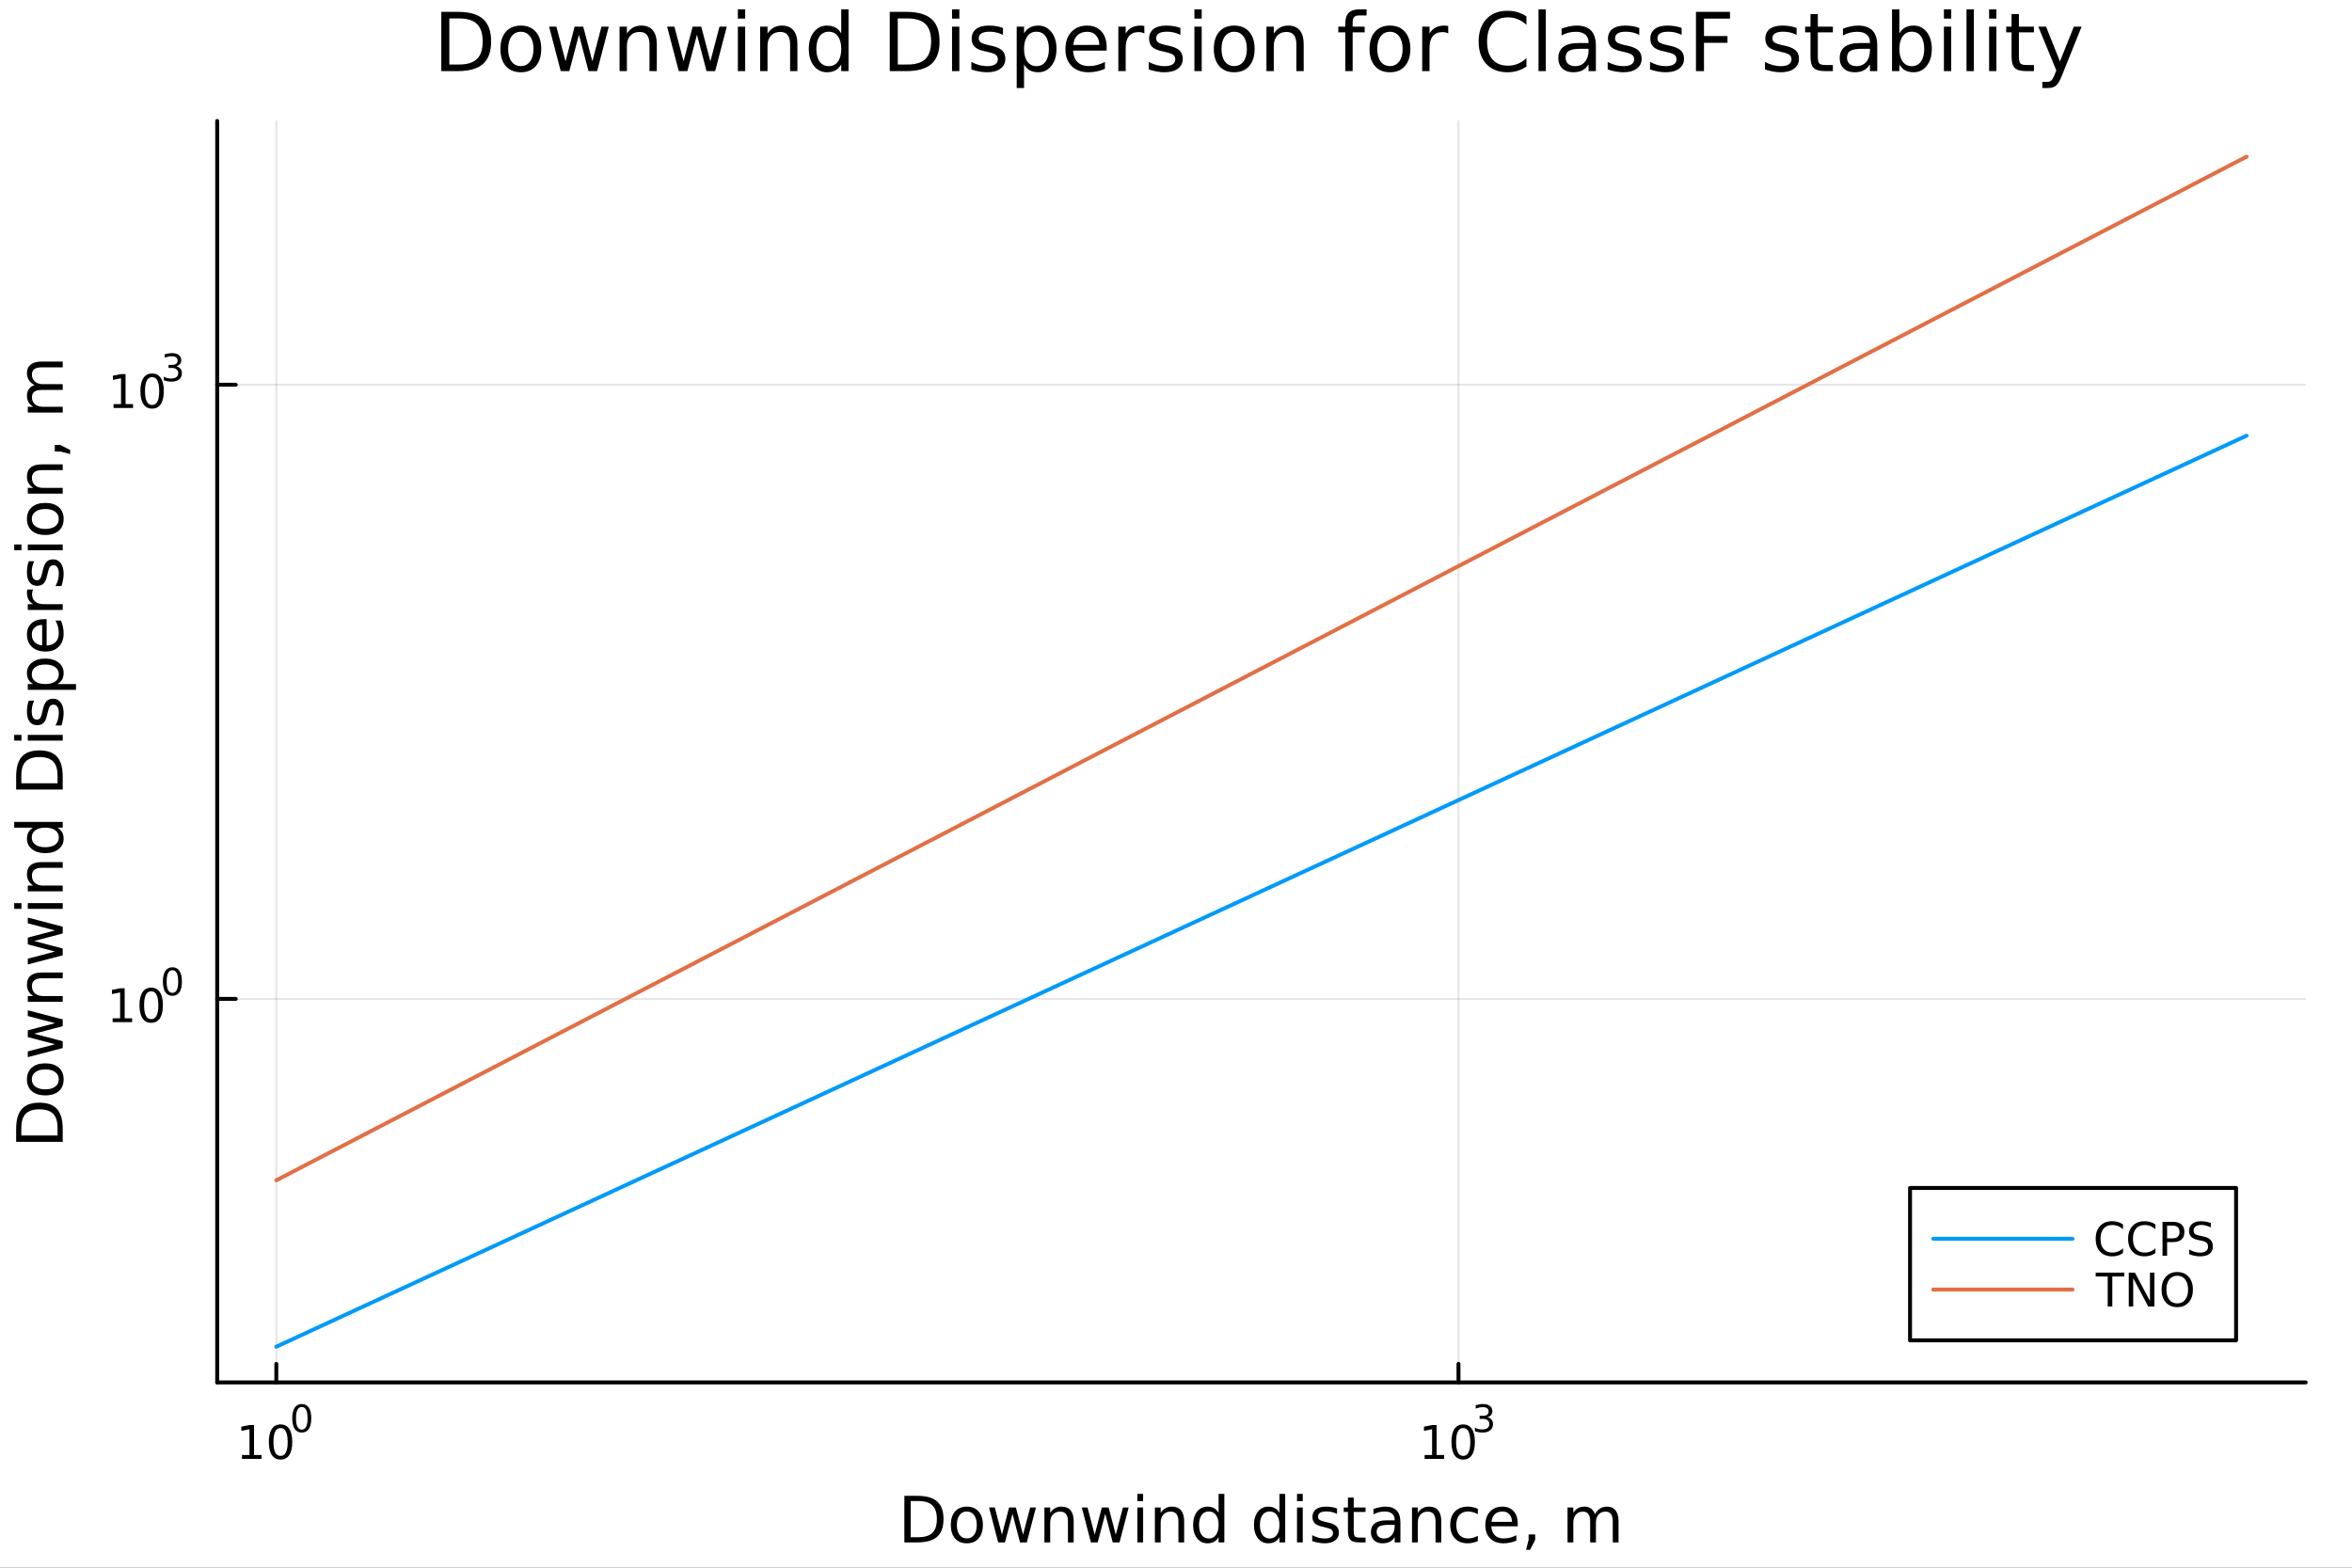 <?xml version="1.0" encoding="utf-8"?>
<svg xmlns="http://www.w3.org/2000/svg" xmlns:xlink="http://www.w3.org/1999/xlink" width="600" height="400" viewBox="0 0 2400 1600">
<rect x="0" y="0" width="2400" height="1600" fill="#333333" stroke="none"/>
<defs>
  <clipPath id="clip940">
    <rect x="0" y="0" width="2400" height="1600"/>
  </clipPath>
</defs>
<path clip-path="url(#clip940)" d="M0 1600 L2400 1600 L2400 0 L0 0  Z" fill="#ffffff" fill-rule="evenodd" fill-opacity="1"/>
<defs>
  <clipPath id="clip941">
    <rect x="480" y="0" width="1681" height="1600"/>
  </clipPath>
</defs>
<path clip-path="url(#clip940)" d="M221.637 1410.9 L2352.76 1410.9 L2352.76 123.472 L221.637 123.472  Z" fill="#ffffff" fill-rule="evenodd" fill-opacity="1"/>
<defs>
  <clipPath id="clip942">
    <rect x="221" y="123" width="2132" height="1288"/>
  </clipPath>
</defs>
<polyline clip-path="url(#clip942)" style="stroke:#000000; stroke-linecap:round; stroke-linejoin:round; stroke-width:2; stroke-opacity:0.1; fill:none" points="281.952,1410.9 281.952,123.472 "/>
<polyline clip-path="url(#clip942)" style="stroke:#000000; stroke-linecap:round; stroke-linejoin:round; stroke-width:2; stroke-opacity:0.1; fill:none" points="1488.25,1410.9 1488.25,123.472 "/>
<polyline clip-path="url(#clip942)" style="stroke:#000000; stroke-linecap:round; stroke-linejoin:round; stroke-width:2; stroke-opacity:0.1; fill:none" points="221.637,1019.48 2352.76,1019.48 "/>
<polyline clip-path="url(#clip942)" style="stroke:#000000; stroke-linecap:round; stroke-linejoin:round; stroke-width:2; stroke-opacity:0.1; fill:none" points="221.637,392.656 2352.76,392.656 "/>
<polyline clip-path="url(#clip940)" style="stroke:#000000; stroke-linecap:round; stroke-linejoin:round; stroke-width:4; stroke-opacity:1; fill:none" points="221.637,1410.9 2352.76,1410.9 "/>
<polyline clip-path="url(#clip940)" style="stroke:#000000; stroke-linecap:round; stroke-linejoin:round; stroke-width:4; stroke-opacity:1; fill:none" points="281.952,1410.9 281.952,1392 "/>
<polyline clip-path="url(#clip940)" style="stroke:#000000; stroke-linecap:round; stroke-linejoin:round; stroke-width:4; stroke-opacity:1; fill:none" points="1488.25,1410.9 1488.25,1392 "/>
<path clip-path="url(#clip940)" d="M246.935 1485.02 L254.573 1485.02 L254.573 1458.66 L246.263 1460.32 L246.263 1456.06 L254.527 1454.4 L259.203 1454.4 L259.203 1485.02 L266.842 1485.02 L266.842 1488.96 L246.935 1488.96 L246.935 1485.02 Z" fill="#000000" fill-rule="nonzero" fill-opacity="1" /><path clip-path="url(#clip940)" d="M286.286 1457.48 Q282.675 1457.48 280.846 1461.04 Q279.041 1464.58 279.041 1471.71 Q279.041 1478.82 280.846 1482.38 Q282.675 1485.92 286.286 1485.92 Q289.92 1485.92 291.726 1482.38 Q293.555 1478.82 293.555 1471.71 Q293.555 1464.58 291.726 1461.04 Q289.92 1457.48 286.286 1457.48 M286.286 1453.77 Q292.096 1453.77 295.152 1458.38 Q298.231 1462.96 298.231 1471.71 Q298.231 1480.44 295.152 1485.04 Q292.096 1489.63 286.286 1489.63 Q280.476 1489.63 277.397 1485.04 Q274.342 1480.44 274.342 1471.71 Q274.342 1462.96 277.397 1458.38 Q280.476 1453.77 286.286 1453.77 Z" fill="#000000" fill-rule="nonzero" fill-opacity="1" /><path clip-path="url(#clip940)" d="M307.935 1435.97 Q305.001 1435.97 303.516 1438.86 Q302.049 1441.74 302.049 1447.53 Q302.049 1453.31 303.516 1456.2 Q305.001 1459.08 307.935 1459.08 Q310.888 1459.08 312.355 1456.2 Q313.841 1453.31 313.841 1447.53 Q313.841 1441.74 312.355 1438.86 Q310.888 1435.97 307.935 1435.97 M307.935 1432.96 Q312.656 1432.96 315.139 1436.7 Q317.64 1440.43 317.64 1447.53 Q317.64 1454.62 315.139 1458.37 Q312.656 1462.09 307.935 1462.09 Q303.215 1462.09 300.713 1458.37 Q298.231 1454.62 298.231 1447.53 Q298.231 1440.43 300.713 1436.7 Q303.215 1432.96 307.935 1432.96 Z" fill="#000000" fill-rule="nonzero" fill-opacity="1" /><path clip-path="url(#clip940)" d="M1453.69 1485.02 L1461.33 1485.02 L1461.33 1458.66 L1453.02 1460.32 L1453.02 1456.06 L1461.28 1454.4 L1465.96 1454.4 L1465.96 1485.02 L1473.6 1485.02 L1473.6 1488.96 L1453.69 1488.96 L1453.69 1485.02 Z" fill="#000000" fill-rule="nonzero" fill-opacity="1" /><path clip-path="url(#clip940)" d="M1493.04 1457.48 Q1489.43 1457.48 1487.6 1461.04 Q1485.8 1464.58 1485.8 1471.71 Q1485.8 1478.82 1487.6 1482.38 Q1489.43 1485.92 1493.04 1485.92 Q1496.67 1485.92 1498.48 1482.38 Q1500.31 1478.82 1500.31 1471.71 Q1500.31 1464.58 1498.48 1461.04 Q1496.67 1457.48 1493.04 1457.48 M1493.04 1453.77 Q1498.85 1453.77 1501.91 1458.38 Q1504.99 1462.96 1504.99 1471.71 Q1504.99 1480.44 1501.91 1485.04 Q1498.85 1489.63 1493.04 1489.63 Q1487.23 1489.63 1484.15 1485.04 Q1481.1 1480.44 1481.1 1471.71 Q1481.1 1462.96 1484.15 1458.38 Q1487.23 1453.77 1493.04 1453.77 Z" fill="#000000" fill-rule="nonzero" fill-opacity="1" /><path clip-path="url(#clip940)" d="M1517.68 1446.41 Q1520.41 1446.99 1521.93 1448.83 Q1523.47 1450.68 1523.47 1453.38 Q1523.47 1457.54 1520.61 1459.82 Q1517.76 1462.09 1512.49 1462.09 Q1510.72 1462.09 1508.84 1461.73 Q1506.98 1461.4 1504.99 1460.7 L1504.99 1457.03 Q1506.56 1457.95 1508.45 1458.42 Q1510.33 1458.89 1512.38 1458.89 Q1515.95 1458.89 1517.81 1457.48 Q1519.69 1456.07 1519.69 1453.38 Q1519.69 1450.9 1517.94 1449.51 Q1516.21 1448.1 1513.11 1448.1 L1509.84 1448.1 L1509.84 1444.98 L1513.26 1444.98 Q1516.06 1444.98 1517.55 1443.87 Q1519.03 1442.74 1519.03 1440.63 Q1519.03 1438.47 1517.49 1437.32 Q1515.97 1436.16 1513.11 1436.16 Q1511.55 1436.16 1509.76 1436.49 Q1507.98 1436.83 1505.83 1437.55 L1505.83 1434.16 Q1507.99 1433.56 1509.88 1433.26 Q1511.77 1432.96 1513.45 1432.96 Q1517.77 1432.96 1520.29 1434.93 Q1522.81 1436.89 1522.81 1440.24 Q1522.81 1442.57 1521.48 1444.19 Q1520.14 1445.79 1517.68 1446.41 Z" fill="#000000" fill-rule="nonzero" fill-opacity="1" /><path clip-path="url(#clip940)" d="M929.253 1531.95 L929.253 1568.9 L937.019 1568.9 Q946.854 1568.9 951.405 1564.45 Q955.989 1559.99 955.989 1550.38 Q955.989 1540.83 951.405 1536.4 Q946.854 1531.95 937.019 1531.95 L929.253 1531.95 M922.823 1526.67 L936.032 1526.67 Q949.846 1526.67 956.307 1532.43 Q962.768 1538.16 962.768 1550.38 Q962.768 1562.66 956.275 1568.42 Q949.782 1574.19 936.032 1574.19 L922.823 1574.19 L922.823 1526.67 Z" fill="#000000" fill-rule="nonzero" fill-opacity="1" /><path clip-path="url(#clip940)" d="M986.576 1542.64 Q981.865 1542.64 979.128 1546.34 Q976.391 1550 976.391 1556.39 Q976.391 1562.79 979.096 1566.48 Q981.834 1570.14 986.576 1570.14 Q991.255 1570.14 993.992 1566.45 Q996.729 1562.76 996.729 1556.39 Q996.729 1550.06 993.992 1546.37 Q991.255 1542.64 986.576 1542.64 M986.576 1537.68 Q994.215 1537.68 998.575 1542.64 Q1002.94 1547.61 1002.94 1556.39 Q1002.94 1565.15 998.575 1570.14 Q994.215 1575.11 986.576 1575.11 Q978.905 1575.11 974.545 1570.14 Q970.216 1565.15 970.216 1556.39 Q970.216 1547.61 974.545 1542.64 Q978.905 1537.68 986.576 1537.68 Z" fill="#000000" fill-rule="nonzero" fill-opacity="1" /><path clip-path="url(#clip940)" d="M1009.24 1538.54 L1015.09 1538.54 L1022.41 1566.36 L1029.7 1538.54 L1036.61 1538.54 L1043.93 1566.36 L1051.22 1538.54 L1057.08 1538.54 L1047.75 1574.19 L1040.84 1574.19 L1033.17 1544.97 L1025.47 1574.19 L1018.56 1574.19 L1009.24 1538.54 Z" fill="#000000" fill-rule="nonzero" fill-opacity="1" /><path clip-path="url(#clip940)" d="M1095.59 1552.67 L1095.59 1574.19 L1089.73 1574.19 L1089.73 1552.86 Q1089.73 1547.8 1087.76 1545.29 Q1085.79 1542.77 1081.84 1542.77 Q1077.1 1542.77 1074.36 1545.79 Q1071.62 1548.82 1071.62 1554.04 L1071.62 1574.19 L1065.73 1574.19 L1065.73 1538.54 L1071.62 1538.54 L1071.62 1544.08 Q1073.72 1540.86 1076.56 1539.27 Q1079.42 1537.68 1083.14 1537.68 Q1089.29 1537.68 1092.44 1541.5 Q1095.59 1545.29 1095.59 1552.67 Z" fill="#000000" fill-rule="nonzero" fill-opacity="1" /><path clip-path="url(#clip940)" d="M1103.86 1538.54 L1109.72 1538.54 L1117.04 1566.36 L1124.33 1538.54 L1131.24 1538.54 L1138.56 1566.36 L1145.85 1538.54 L1151.7 1538.54 L1142.38 1574.19 L1135.47 1574.19 L1127.8 1544.97 L1120.1 1574.19 L1113.19 1574.19 L1103.86 1538.54 Z" fill="#000000" fill-rule="nonzero" fill-opacity="1" /><path clip-path="url(#clip940)" d="M1160.58 1538.54 L1166.44 1538.54 L1166.44 1574.19 L1160.58 1574.19 L1160.58 1538.54 M1160.58 1524.66 L1166.44 1524.66 L1166.44 1532.08 L1160.58 1532.08 L1160.58 1524.66 Z" fill="#000000" fill-rule="nonzero" fill-opacity="1" /><path clip-path="url(#clip940)" d="M1208.33 1552.67 L1208.33 1574.19 L1202.47 1574.19 L1202.47 1552.86 Q1202.47 1547.8 1200.5 1545.29 Q1198.52 1542.77 1194.58 1542.77 Q1189.83 1542.77 1187.1 1545.79 Q1184.36 1548.82 1184.36 1554.04 L1184.36 1574.19 L1178.47 1574.19 L1178.47 1538.54 L1184.36 1538.54 L1184.36 1544.08 Q1186.46 1540.86 1189.29 1539.27 Q1192.16 1537.68 1195.88 1537.68 Q1202.02 1537.68 1205.17 1541.5 Q1208.33 1545.29 1208.33 1552.67 Z" fill="#000000" fill-rule="nonzero" fill-opacity="1" /><path clip-path="url(#clip940)" d="M1243.46 1543.95 L1243.46 1524.66 L1249.32 1524.66 L1249.32 1574.19 L1243.46 1574.19 L1243.46 1568.84 Q1241.62 1572.02 1238.79 1573.58 Q1235.98 1575.11 1232.04 1575.11 Q1225.58 1575.11 1221.5 1569.95 Q1217.46 1564.8 1217.46 1556.39 Q1217.46 1547.99 1221.5 1542.83 Q1225.58 1537.68 1232.04 1537.68 Q1235.98 1537.68 1238.79 1539.24 Q1241.62 1540.77 1243.46 1543.95 M1223.51 1556.39 Q1223.51 1562.85 1226.15 1566.55 Q1228.82 1570.21 1233.47 1570.21 Q1238.12 1570.21 1240.79 1566.55 Q1243.46 1562.85 1243.46 1556.39 Q1243.46 1549.93 1240.79 1546.27 Q1238.12 1542.58 1233.47 1542.58 Q1228.82 1542.58 1226.15 1546.27 Q1223.51 1549.93 1223.51 1556.39 Z" fill="#000000" fill-rule="nonzero" fill-opacity="1" /><path clip-path="url(#clip940)" d="M1305.56 1543.95 L1305.56 1524.66 L1311.42 1524.66 L1311.42 1574.19 L1305.56 1574.19 L1305.56 1568.84 Q1303.72 1572.02 1300.88 1573.58 Q1298.08 1575.11 1294.14 1575.11 Q1287.67 1575.11 1283.6 1569.95 Q1279.56 1564.8 1279.56 1556.39 Q1279.56 1547.99 1283.6 1542.83 Q1287.67 1537.68 1294.14 1537.68 Q1298.08 1537.68 1300.88 1539.24 Q1303.72 1540.77 1305.56 1543.95 M1285.61 1556.39 Q1285.61 1562.85 1288.25 1566.55 Q1290.92 1570.21 1295.57 1570.21 Q1300.21 1570.21 1302.89 1566.55 Q1305.56 1562.85 1305.56 1556.39 Q1305.56 1549.93 1302.89 1546.27 Q1300.21 1542.58 1295.57 1542.58 Q1290.92 1542.58 1288.25 1546.27 Q1285.61 1549.93 1285.61 1556.39 Z" fill="#000000" fill-rule="nonzero" fill-opacity="1" /><path clip-path="url(#clip940)" d="M1323.48 1538.54 L1329.34 1538.54 L1329.34 1574.19 L1323.48 1574.19 L1323.48 1538.54 M1323.48 1524.66 L1329.34 1524.66 L1329.34 1532.08 L1323.48 1532.08 L1323.48 1524.66 Z" fill="#000000" fill-rule="nonzero" fill-opacity="1" /><path clip-path="url(#clip940)" d="M1364.32 1539.59 L1364.32 1545.13 Q1361.83 1543.85 1359.16 1543.22 Q1356.49 1542.58 1353.62 1542.58 Q1349.26 1542.58 1347.07 1543.92 Q1344.9 1545.25 1344.9 1547.93 Q1344.9 1549.96 1346.46 1551.14 Q1348.02 1552.29 1352.73 1553.34 L1354.74 1553.78 Q1360.98 1555.12 1363.58 1557.57 Q1366.23 1559.99 1366.23 1564.35 Q1366.23 1569.32 1362.28 1572.21 Q1358.37 1575.11 1351.49 1575.11 Q1348.63 1575.11 1345.51 1574.54 Q1342.42 1573.99 1338.98 1572.88 L1338.98 1566.83 Q1342.23 1568.52 1345.38 1569.38 Q1348.53 1570.21 1351.62 1570.21 Q1355.76 1570.21 1357.98 1568.81 Q1360.21 1567.37 1360.21 1564.8 Q1360.21 1562.41 1358.59 1561.14 Q1357 1559.86 1351.55 1558.68 L1349.52 1558.21 Q1344.07 1557.06 1341.66 1554.71 Q1339.24 1552.32 1339.24 1548.18 Q1339.24 1543.15 1342.8 1540.42 Q1346.37 1537.68 1352.92 1537.68 Q1356.17 1537.68 1359.03 1538.16 Q1361.9 1538.63 1364.32 1539.59 Z" fill="#000000" fill-rule="nonzero" fill-opacity="1" /><path clip-path="url(#clip940)" d="M1381.35 1528.42 L1381.35 1538.54 L1393.41 1538.54 L1393.41 1543.09 L1381.35 1543.09 L1381.35 1562.44 Q1381.35 1566.8 1382.52 1568.04 Q1383.73 1569.28 1387.39 1569.28 L1393.41 1569.28 L1393.41 1574.19 L1387.39 1574.19 Q1380.61 1574.19 1378.04 1571.67 Q1375.46 1569.12 1375.46 1562.44 L1375.46 1543.09 L1371.16 1543.09 L1371.16 1538.54 L1375.46 1538.54 L1375.46 1528.42 L1381.35 1528.42 Z" fill="#000000" fill-rule="nonzero" fill-opacity="1" /><path clip-path="url(#clip940)" d="M1417.31 1556.27 Q1410.21 1556.27 1407.48 1557.89 Q1404.74 1559.51 1404.74 1563.43 Q1404.74 1566.55 1406.78 1568.39 Q1408.85 1570.21 1412.38 1570.21 Q1417.25 1570.21 1420.18 1566.77 Q1423.14 1563.3 1423.14 1557.57 L1423.14 1556.27 L1417.31 1556.27 M1428.99 1553.85 L1428.99 1574.19 L1423.14 1574.19 L1423.14 1568.77 Q1421.13 1572.02 1418.14 1573.58 Q1415.15 1575.11 1410.82 1575.11 Q1405.34 1575.11 1402.1 1572.05 Q1398.88 1568.97 1398.88 1563.81 Q1398.88 1557.79 1402.89 1554.74 Q1406.94 1551.68 1414.92 1551.68 L1423.14 1551.68 L1423.14 1551.11 Q1423.14 1547.07 1420.46 1544.87 Q1417.82 1542.64 1413.01 1542.64 Q1409.96 1542.64 1407.06 1543.38 Q1404.17 1544.11 1401.49 1545.57 L1401.49 1540.16 Q1404.71 1538.92 1407.73 1538.31 Q1410.75 1537.68 1413.62 1537.68 Q1421.35 1537.68 1425.17 1541.69 Q1428.99 1545.7 1428.99 1553.85 Z" fill="#000000" fill-rule="nonzero" fill-opacity="1" /><path clip-path="url(#clip940)" d="M1470.69 1552.67 L1470.69 1574.19 L1464.83 1574.19 L1464.83 1552.86 Q1464.83 1547.8 1462.86 1545.29 Q1460.88 1542.77 1456.94 1542.77 Q1452.2 1542.77 1449.46 1545.79 Q1446.72 1548.82 1446.72 1554.04 L1446.72 1574.19 L1440.83 1574.19 L1440.83 1538.54 L1446.72 1538.54 L1446.72 1544.08 Q1448.82 1540.86 1451.65 1539.27 Q1454.52 1537.68 1458.24 1537.68 Q1464.39 1537.68 1467.54 1541.5 Q1470.69 1545.29 1470.69 1552.67 Z" fill="#000000" fill-rule="nonzero" fill-opacity="1" /><path clip-path="url(#clip940)" d="M1508.02 1539.91 L1508.02 1545.38 Q1505.54 1544.01 1503.03 1543.34 Q1500.54 1542.64 1498 1542.64 Q1492.3 1542.64 1489.15 1546.27 Q1486 1549.87 1486 1556.39 Q1486 1562.92 1489.15 1566.55 Q1492.3 1570.14 1498 1570.14 Q1500.54 1570.14 1503.03 1569.47 Q1505.54 1568.77 1508.02 1567.41 L1508.02 1572.82 Q1505.57 1573.96 1502.93 1574.54 Q1500.32 1575.11 1497.36 1575.11 Q1489.31 1575.11 1484.57 1570.05 Q1479.82 1564.99 1479.82 1556.39 Q1479.82 1547.67 1484.6 1542.68 Q1489.4 1537.68 1497.74 1537.68 Q1500.45 1537.68 1503.03 1538.25 Q1505.6 1538.79 1508.02 1539.91 Z" fill="#000000" fill-rule="nonzero" fill-opacity="1" /><path clip-path="url(#clip940)" d="M1548.7 1554.9 L1548.7 1557.76 L1521.77 1557.76 Q1522.15 1563.81 1525.4 1566.99 Q1528.68 1570.14 1534.5 1570.14 Q1537.88 1570.14 1541.03 1569.32 Q1544.21 1568.49 1547.33 1566.83 L1547.33 1572.37 Q1544.18 1573.71 1540.87 1574.41 Q1537.56 1575.11 1534.15 1575.11 Q1525.62 1575.11 1520.63 1570.14 Q1515.66 1565.18 1515.66 1556.71 Q1515.66 1547.96 1520.37 1542.83 Q1525.11 1537.68 1533.14 1537.68 Q1540.33 1537.68 1544.5 1542.33 Q1548.7 1546.94 1548.7 1554.9 M1542.84 1553.18 Q1542.78 1548.37 1540.14 1545.51 Q1537.53 1542.64 1533.2 1542.64 Q1528.3 1542.64 1525.34 1545.41 Q1522.41 1548.18 1521.96 1553.21 L1542.84 1553.18 Z" fill="#000000" fill-rule="nonzero" fill-opacity="1" /><path clip-path="url(#clip940)" d="M1559.81 1566.1 L1566.52 1566.1 L1566.52 1571.58 L1561.3 1581.76 L1557.2 1581.76 L1559.81 1571.58 L1559.81 1566.1 Z" fill="#000000" fill-rule="nonzero" fill-opacity="1" /><path clip-path="url(#clip940)" d="M1627.51 1545.38 Q1629.7 1541.43 1632.76 1539.56 Q1635.81 1537.68 1639.95 1537.68 Q1645.52 1537.68 1648.55 1541.59 Q1651.57 1545.48 1651.57 1552.67 L1651.57 1574.19 L1645.68 1574.19 L1645.68 1552.86 Q1645.68 1547.74 1643.87 1545.25 Q1642.05 1542.77 1638.33 1542.77 Q1633.78 1542.77 1631.14 1545.79 Q1628.49 1548.82 1628.49 1554.04 L1628.49 1574.19 L1622.61 1574.19 L1622.61 1552.86 Q1622.61 1547.7 1620.79 1545.25 Q1618.98 1542.77 1615.19 1542.77 Q1610.7 1542.77 1608.06 1545.83 Q1605.42 1548.85 1605.42 1554.04 L1605.42 1574.19 L1599.53 1574.19 L1599.53 1538.54 L1605.42 1538.54 L1605.42 1544.08 Q1607.42 1540.8 1610.22 1539.24 Q1613.03 1537.68 1616.88 1537.68 Q1620.76 1537.68 1623.46 1539.65 Q1626.2 1541.62 1627.51 1545.38 Z" fill="#000000" fill-rule="nonzero" fill-opacity="1" /><polyline clip-path="url(#clip940)" style="stroke:#000000; stroke-linecap:round; stroke-linejoin:round; stroke-width:4; stroke-opacity:1; fill:none" points="221.637,1410.9 221.637,123.472 "/>
<polyline clip-path="url(#clip940)" style="stroke:#000000; stroke-linecap:round; stroke-linejoin:round; stroke-width:4; stroke-opacity:1; fill:none" points="221.637,1019.48 240.535,1019.48 "/>
<polyline clip-path="url(#clip940)" style="stroke:#000000; stroke-linecap:round; stroke-linejoin:round; stroke-width:4; stroke-opacity:1; fill:none" points="221.637,392.656 240.535,392.656 "/>
<path clip-path="url(#clip940)" d="M114.931 1039.27 L122.57 1039.27 L122.57 1012.9 L114.26 1014.57 L114.26 1010.31 L122.524 1008.64 L127.2 1008.64 L127.2 1039.27 L134.839 1039.27 L134.839 1043.2 L114.931 1043.2 L114.931 1039.27 Z" fill="#000000" fill-rule="nonzero" fill-opacity="1" /><path clip-path="url(#clip940)" d="M154.283 1011.72 Q150.672 1011.72 148.843 1015.29 Q147.038 1018.83 147.038 1025.96 Q147.038 1033.07 148.843 1036.63 Q150.672 1040.17 154.283 1040.17 Q157.917 1040.17 159.723 1036.63 Q161.552 1033.07 161.552 1025.96 Q161.552 1018.83 159.723 1015.29 Q157.917 1011.72 154.283 1011.72 M154.283 1008.02 Q160.093 1008.02 163.149 1012.63 Q166.227 1017.21 166.227 1025.96 Q166.227 1034.69 163.149 1039.29 Q160.093 1043.88 154.283 1043.88 Q148.473 1043.88 145.394 1039.29 Q142.339 1034.69 142.339 1025.96 Q142.339 1017.21 145.394 1012.63 Q148.473 1008.02 154.283 1008.02 Z" fill="#000000" fill-rule="nonzero" fill-opacity="1" /><path clip-path="url(#clip940)" d="M175.932 990.216 Q172.998 990.216 171.512 993.112 Q170.045 995.99 170.045 1001.78 Q170.045 1007.56 171.512 1010.45 Q172.998 1013.33 175.932 1013.33 Q178.885 1013.33 180.352 1010.45 Q181.838 1007.56 181.838 1001.78 Q181.838 995.99 180.352 993.112 Q178.885 990.216 175.932 990.216 M175.932 987.206 Q180.653 987.206 183.136 990.949 Q185.637 994.673 185.637 1001.78 Q185.637 1008.87 183.136 1012.62 Q180.653 1016.34 175.932 1016.34 Q171.212 1016.34 168.71 1012.62 Q166.227 1008.87 166.227 1001.78 Q166.227 994.673 168.71 990.949 Q171.212 987.206 175.932 987.206 Z" fill="#000000" fill-rule="nonzero" fill-opacity="1" /><path clip-path="url(#clip940)" d="M115.853 412.449 L123.492 412.449 L123.492 386.083 L115.182 387.75 L115.182 383.491 L123.446 381.824 L128.121 381.824 L128.121 412.449 L135.76 412.449 L135.76 416.384 L115.853 416.384 L115.853 412.449 Z" fill="#000000" fill-rule="nonzero" fill-opacity="1" /><path clip-path="url(#clip940)" d="M155.205 384.903 Q151.594 384.903 149.765 388.467 Q147.959 392.009 147.959 399.139 Q147.959 406.245 149.765 409.81 Q151.594 413.351 155.205 413.351 Q158.839 413.351 160.644 409.81 Q162.473 406.245 162.473 399.139 Q162.473 392.009 160.644 388.467 Q158.839 384.903 155.205 384.903 M155.205 381.199 Q161.015 381.199 164.07 385.805 Q167.149 390.389 167.149 399.139 Q167.149 407.865 164.07 412.472 Q161.015 417.055 155.205 417.055 Q149.395 417.055 146.316 412.472 Q143.26 407.865 143.26 399.139 Q143.26 390.389 146.316 385.805 Q149.395 381.199 155.205 381.199 Z" fill="#000000" fill-rule="nonzero" fill-opacity="1" /><path clip-path="url(#clip940)" d="M179.844 373.833 Q182.571 374.416 184.095 376.259 Q185.637 378.103 185.637 380.811 Q185.637 384.967 182.778 387.243 Q179.92 389.519 174.653 389.519 Q172.885 389.519 171.005 389.162 Q169.143 388.823 167.149 388.127 L167.149 384.46 Q168.729 385.381 170.61 385.851 Q172.49 386.322 174.541 386.322 Q178.114 386.322 179.976 384.911 Q181.857 383.5 181.857 380.811 Q181.857 378.328 180.108 376.936 Q178.377 375.526 175.274 375.526 L172.001 375.526 L172.001 372.404 L175.424 372.404 Q178.227 372.404 179.713 371.294 Q181.198 370.166 181.198 368.059 Q181.198 365.896 179.656 364.749 Q178.133 363.583 175.274 363.583 Q173.713 363.583 171.926 363.921 Q170.139 364.26 167.995 364.975 L167.995 361.589 Q170.158 360.987 172.039 360.687 Q173.939 360.386 175.613 360.386 Q179.938 360.386 182.459 362.36 Q184.979 364.316 184.979 367.664 Q184.979 369.996 183.643 371.614 Q182.308 373.213 179.844 373.833 Z" fill="#000000" fill-rule="nonzero" fill-opacity="1" /><path clip-path="url(#clip940)" d="M21.768 1158.93 L58.721 1158.93 L58.721 1151.16 Q58.721 1141.33 54.265 1136.78 Q49.809 1132.19 40.196 1132.19 Q30.648 1132.19 26.224 1136.78 Q21.768 1141.33 21.768 1151.16 L21.768 1158.93 M16.484 1165.36 L16.484 1152.15 Q16.484 1138.34 22.245 1131.88 Q27.974 1125.41 40.196 1125.41 Q52.482 1125.41 58.243 1131.91 Q64.004 1138.4 64.004 1152.15 L64.004 1165.36 L16.484 1165.36 Z" fill="#000000" fill-rule="nonzero" fill-opacity="1" /><path clip-path="url(#clip940)" d="M32.462 1101.61 Q32.462 1106.32 36.154 1109.05 Q39.815 1111.79 46.212 1111.79 Q52.609 1111.79 56.302 1109.09 Q59.962 1106.35 59.962 1101.61 Q59.962 1096.93 56.27 1094.19 Q52.578 1091.45 46.212 1091.45 Q39.878 1091.45 36.186 1094.19 Q32.462 1096.93 32.462 1101.61 M27.497 1101.61 Q27.497 1093.97 32.462 1089.61 Q37.427 1085.25 46.212 1085.25 Q54.965 1085.25 59.962 1089.61 Q64.927 1093.97 64.927 1101.61 Q64.927 1109.28 59.962 1113.64 Q54.965 1117.97 46.212 1117.97 Q37.427 1117.97 32.462 1113.64 Q27.497 1109.28 27.497 1101.61 Z" fill="#000000" fill-rule="nonzero" fill-opacity="1" /><path clip-path="url(#clip940)" d="M28.356 1078.94 L28.356 1073.09 L56.174 1065.77 L28.356 1058.48 L28.356 1051.57 L56.174 1044.25 L28.356 1036.96 L28.356 1031.11 L64.004 1040.43 L64.004 1047.34 L34.786 1055.01 L64.004 1062.71 L64.004 1069.62 L28.356 1078.94 Z" fill="#000000" fill-rule="nonzero" fill-opacity="1" /><path clip-path="url(#clip940)" d="M42.488 992.594 L64.004 992.594 L64.004 998.451 L42.679 998.451 Q37.618 998.451 35.104 1000.42 Q32.589 1002.4 32.589 1006.34 Q32.589 1011.09 35.613 1013.82 Q38.637 1016.56 43.857 1016.56 L64.004 1016.56 L64.004 1022.45 L28.356 1022.45 L28.356 1016.56 L33.894 1016.56 Q30.68 1014.46 29.088 1011.63 Q27.497 1008.76 27.497 1005.04 Q27.497 998.896 31.316 995.745 Q35.104 992.594 42.488 992.594 Z" fill="#000000" fill-rule="nonzero" fill-opacity="1" /><path clip-path="url(#clip940)" d="M28.356 984.319 L28.356 978.462 L56.174 971.142 L28.356 963.853 L28.356 956.946 L56.174 949.626 L28.356 942.337 L28.356 936.48 L64.004 945.806 L64.004 952.713 L34.786 960.384 L64.004 968.086 L64.004 974.993 L28.356 984.319 Z" fill="#000000" fill-rule="nonzero" fill-opacity="1" /><path clip-path="url(#clip940)" d="M28.356 927.6 L28.356 921.744 L64.004 921.744 L64.004 927.6 L28.356 927.6 M14.479 927.6 L14.479 921.744 L21.895 921.744 L21.895 927.6 L14.479 927.6 Z" fill="#000000" fill-rule="nonzero" fill-opacity="1" /><path clip-path="url(#clip940)" d="M42.488 879.857 L64.004 879.857 L64.004 885.714 L42.679 885.714 Q37.618 885.714 35.104 887.687 Q32.589 889.661 32.589 893.607 Q32.589 898.35 35.613 901.087 Q38.637 903.824 43.857 903.824 L64.004 903.824 L64.004 909.713 L28.356 909.713 L28.356 903.824 L33.894 903.824 Q30.68 901.724 29.088 898.891 Q27.497 896.026 27.497 892.302 Q27.497 886.159 31.316 883.008 Q35.104 879.857 42.488 879.857 Z" fill="#000000" fill-rule="nonzero" fill-opacity="1" /><path clip-path="url(#clip940)" d="M33.767 844.719 L14.479 844.719 L14.479 838.862 L64.004 838.862 L64.004 844.719 L58.657 844.719 Q61.84 846.565 63.399 849.397 Q64.927 852.198 64.927 856.145 Q64.927 862.606 59.771 866.68 Q54.615 870.723 46.212 870.723 Q37.809 870.723 32.653 866.68 Q27.497 862.606 27.497 856.145 Q27.497 852.198 29.056 849.397 Q30.584 846.565 33.767 844.719 M46.212 864.675 Q52.673 864.675 56.365 862.033 Q60.026 859.36 60.026 854.713 Q60.026 850.066 56.365 847.392 Q52.673 844.719 46.212 844.719 Q39.751 844.719 36.09 847.392 Q32.398 850.066 32.398 854.713 Q32.398 859.36 36.09 862.033 Q39.751 864.675 46.212 864.675 Z" fill="#000000" fill-rule="nonzero" fill-opacity="1" /><path clip-path="url(#clip940)" d="M21.768 799.395 L58.721 799.395 L58.721 791.629 Q58.721 781.794 54.265 777.242 Q49.809 772.659 40.196 772.659 Q30.648 772.659 26.224 777.242 Q21.768 781.794 21.768 791.629 L21.768 799.395 M16.484 805.824 L16.484 792.615 Q16.484 778.802 22.245 772.341 Q27.974 765.879 40.196 765.879 Q52.482 765.879 58.243 772.372 Q64.004 778.865 64.004 792.615 L64.004 805.824 L16.484 805.824 Z" fill="#000000" fill-rule="nonzero" fill-opacity="1" /><path clip-path="url(#clip940)" d="M28.356 755.885 L28.356 750.029 L64.004 750.029 L64.004 755.885 L28.356 755.885 M14.479 755.885 L14.479 750.029 L21.895 750.029 L21.895 755.885 L14.479 755.885 Z" fill="#000000" fill-rule="nonzero" fill-opacity="1" /><path clip-path="url(#clip940)" d="M29.407 715.049 L34.945 715.049 Q33.672 717.532 33.035 720.205 Q32.398 722.879 32.398 725.744 Q32.398 730.104 33.735 732.3 Q35.072 734.465 37.746 734.465 Q39.783 734.465 40.96 732.905 Q42.106 731.345 43.157 726.635 L43.602 724.63 Q44.939 718.391 47.39 715.781 Q49.809 713.14 54.169 713.14 Q59.134 713.14 62.031 717.086 Q64.927 721.001 64.927 727.876 Q64.927 730.741 64.354 733.86 Q63.813 736.947 62.699 740.385 L56.652 740.385 Q58.339 737.138 59.198 733.987 Q60.026 730.836 60.026 727.749 Q60.026 723.611 58.625 721.383 Q57.193 719.155 54.615 719.155 Q52.228 719.155 50.955 720.778 Q49.681 722.37 48.504 727.812 L48.026 729.85 Q46.88 735.292 44.525 737.711 Q42.138 740.13 38 740.13 Q32.971 740.13 30.234 736.565 Q27.497 733.001 27.497 726.444 Q27.497 723.197 27.974 720.333 Q28.452 717.468 29.407 715.049 Z" fill="#000000" fill-rule="nonzero" fill-opacity="1" /><path clip-path="url(#clip940)" d="M58.657 698.148 L77.563 698.148 L77.563 704.037 L28.356 704.037 L28.356 698.148 L33.767 698.148 Q30.584 696.302 29.056 693.501 Q27.497 690.669 27.497 686.754 Q27.497 680.261 32.653 676.218 Q37.809 672.144 46.212 672.144 Q54.615 672.144 59.771 676.218 Q64.927 680.261 64.927 686.754 Q64.927 690.669 63.399 693.501 Q61.84 696.302 58.657 698.148 M46.212 678.224 Q39.751 678.224 36.09 680.897 Q32.398 683.539 32.398 688.186 Q32.398 692.833 36.09 695.507 Q39.751 698.148 46.212 698.148 Q52.673 698.148 56.365 695.507 Q60.026 692.833 60.026 688.186 Q60.026 683.539 56.365 680.897 Q52.673 678.224 46.212 678.224 Z" fill="#000000" fill-rule="nonzero" fill-opacity="1" /><path clip-path="url(#clip940)" d="M44.716 631.945 L47.581 631.945 L47.581 658.872 Q53.628 658.49 56.811 655.243 Q59.962 651.965 59.962 646.14 Q59.962 642.767 59.134 639.616 Q58.307 636.433 56.652 633.314 L62.19 633.314 Q63.527 636.465 64.227 639.775 Q64.927 643.085 64.927 646.491 Q64.927 655.021 59.962 660.018 Q54.997 664.983 46.53 664.983 Q37.777 664.983 32.653 660.272 Q27.497 655.53 27.497 647.509 Q27.497 640.316 32.144 636.146 Q36.759 631.945 44.716 631.945 M42.997 637.801 Q38.191 637.865 35.327 640.507 Q32.462 643.117 32.462 647.445 Q32.462 652.347 35.231 655.307 Q38 658.235 43.029 658.681 L42.997 637.801 Z" fill="#000000" fill-rule="nonzero" fill-opacity="1" /><path clip-path="url(#clip940)" d="M33.831 601.676 Q33.258 602.663 33.003 603.84 Q32.717 604.986 32.717 606.387 Q32.717 611.352 35.963 614.025 Q39.178 616.667 45.225 616.667 L64.004 616.667 L64.004 622.556 L28.356 622.556 L28.356 616.667 L33.894 616.667 Q30.648 614.821 29.088 611.861 Q27.497 608.901 27.497 604.668 Q27.497 604.063 27.592 603.331 Q27.656 602.599 27.815 601.708 L33.831 601.676 Z" fill="#000000" fill-rule="nonzero" fill-opacity="1" /><path clip-path="url(#clip940)" d="M29.407 572.808 L34.945 572.808 Q33.672 575.29 33.035 577.964 Q32.398 580.637 32.398 583.502 Q32.398 587.862 33.735 590.059 Q35.072 592.223 37.746 592.223 Q39.783 592.223 40.96 590.663 Q42.106 589.104 43.157 584.393 L43.602 582.388 Q44.939 576.15 47.39 573.54 Q49.809 570.898 54.169 570.898 Q59.134 570.898 62.031 574.845 Q64.927 578.759 64.927 585.634 Q64.927 588.499 64.354 591.618 Q63.813 594.706 62.699 598.143 L56.652 598.143 Q58.339 594.897 59.198 591.746 Q60.026 588.594 60.026 585.507 Q60.026 581.369 58.625 579.141 Q57.193 576.913 54.615 576.913 Q52.228 576.913 50.955 578.537 Q49.681 580.128 48.504 585.571 L48.026 587.608 Q46.88 593.05 44.525 595.469 Q42.138 597.888 38 597.888 Q32.971 597.888 30.234 594.324 Q27.497 590.759 27.497 584.202 Q27.497 580.956 27.974 578.091 Q28.452 575.227 29.407 572.808 Z" fill="#000000" fill-rule="nonzero" fill-opacity="1" /><path clip-path="url(#clip940)" d="M28.356 561.572 L28.356 555.716 L64.004 555.716 L64.004 561.572 L28.356 561.572 M14.479 561.572 L14.479 555.716 L21.895 555.716 L21.895 561.572 L14.479 561.572 Z" fill="#000000" fill-rule="nonzero" fill-opacity="1" /><path clip-path="url(#clip940)" d="M32.462 529.648 Q32.462 534.359 36.154 537.096 Q39.815 539.833 46.212 539.833 Q52.609 539.833 56.302 537.128 Q59.962 534.39 59.962 529.648 Q59.962 524.969 56.27 522.232 Q52.578 519.495 46.212 519.495 Q39.878 519.495 36.186 522.232 Q32.462 524.969 32.462 529.648 M27.497 529.648 Q27.497 522.009 32.462 517.649 Q37.427 513.288 46.212 513.288 Q54.965 513.288 59.962 517.649 Q64.927 522.009 64.927 529.648 Q64.927 537.319 59.962 541.679 Q54.965 546.008 46.212 546.008 Q37.427 546.008 32.462 541.679 Q27.497 537.319 27.497 529.648 Z" fill="#000000" fill-rule="nonzero" fill-opacity="1" /><path clip-path="url(#clip940)" d="M42.488 473.948 L64.004 473.948 L64.004 479.805 L42.679 479.805 Q37.618 479.805 35.104 481.778 Q32.589 483.751 32.589 487.698 Q32.589 492.44 35.613 495.178 Q38.637 497.915 43.857 497.915 L64.004 497.915 L64.004 503.803 L28.356 503.803 L28.356 497.915 L33.894 497.915 Q30.68 495.814 29.088 492.982 Q27.497 490.117 27.497 486.393 Q27.497 480.25 31.316 477.099 Q35.104 473.948 42.488 473.948 Z" fill="#000000" fill-rule="nonzero" fill-opacity="1" /><path clip-path="url(#clip940)" d="M55.92 460.771 L55.92 454.055 L61.394 454.055 L71.579 459.275 L71.579 463.381 L61.394 460.771 L55.92 460.771 Z" fill="#000000" fill-rule="nonzero" fill-opacity="1" /><path clip-path="url(#clip940)" d="M35.199 393.072 Q31.253 390.876 29.375 387.82 Q27.497 384.765 27.497 380.627 Q27.497 375.057 31.412 372.033 Q35.295 369.009 42.488 369.009 L64.004 369.009 L64.004 374.898 L42.679 374.898 Q37.555 374.898 35.072 376.712 Q32.589 378.526 32.589 382.25 Q32.589 386.802 35.613 389.443 Q38.637 392.085 43.857 392.085 L64.004 392.085 L64.004 397.973 L42.679 397.973 Q37.523 397.973 35.072 399.788 Q32.589 401.602 32.589 405.389 Q32.589 409.877 35.645 412.519 Q38.669 415.161 43.857 415.161 L64.004 415.161 L64.004 421.049 L28.356 421.049 L28.356 415.161 L33.894 415.161 Q30.616 413.156 29.056 410.355 Q27.497 407.554 27.497 403.703 Q27.497 399.819 29.47 397.114 Q31.444 394.377 35.199 393.072 Z" fill="#000000" fill-rule="nonzero" fill-opacity="1" /><path clip-path="url(#clip940)" d="M458.503 18.82 L458.503 65.852 L468.387 65.852 Q480.905 65.852 486.697 60.18 Q492.531 54.509 492.531 42.275 Q492.531 30.122 486.697 24.492 Q480.905 18.82 468.387 18.82 L458.503 18.82 M450.32 12.096 L467.131 12.096 Q484.712 12.096 492.936 19.428 Q501.159 26.72 501.159 42.275 Q501.159 57.912 492.895 65.244 Q484.631 72.576 467.131 72.576 L450.32 72.576 L450.32 12.096 Z" fill="#000000" fill-rule="nonzero" fill-opacity="1" /><path clip-path="url(#clip940)" d="M531.46 32.431 Q525.464 32.431 521.981 37.131 Q518.497 41.789 518.497 49.931 Q518.497 58.074 521.94 62.773 Q525.424 67.431 531.46 67.431 Q537.415 67.431 540.898 62.732 Q544.382 58.033 544.382 49.931 Q544.382 41.87 540.898 37.171 Q537.415 32.431 531.46 32.431 M531.46 26.112 Q541.182 26.112 546.732 32.431 Q552.281 38.751 552.281 49.931 Q552.281 61.071 546.732 67.431 Q541.182 73.751 531.46 73.751 Q521.697 73.751 516.147 67.431 Q510.638 61.071 510.638 49.931 Q510.638 38.751 516.147 32.431 Q521.697 26.112 531.46 26.112 Z" fill="#000000" fill-rule="nonzero" fill-opacity="1" /><path clip-path="url(#clip940)" d="M560.302 27.206 L567.756 27.206 L577.073 62.611 L586.35 27.206 L595.14 27.206 L604.457 62.611 L613.734 27.206 L621.187 27.206 L609.318 72.576 L600.528 72.576 L590.765 35.389 L580.962 72.576 L572.171 72.576 L560.302 27.206 Z" fill="#000000" fill-rule="nonzero" fill-opacity="1" /><path clip-path="url(#clip940)" d="M670.203 45.192 L670.203 72.576 L662.75 72.576 L662.75 45.435 Q662.75 38.994 660.238 35.794 Q657.726 32.594 652.703 32.594 Q646.668 32.594 643.184 36.442 Q639.7 40.29 639.7 46.934 L639.7 72.576 L632.206 72.576 L632.206 27.206 L639.7 27.206 L639.7 34.254 Q642.374 30.163 645.979 28.138 Q649.625 26.112 654.364 26.112 Q662.182 26.112 666.193 30.973 Q670.203 35.794 670.203 45.192 Z" fill="#000000" fill-rule="nonzero" fill-opacity="1" /><path clip-path="url(#clip940)" d="M680.736 27.206 L688.189 27.206 L697.506 62.611 L706.783 27.206 L715.573 27.206 L724.89 62.611 L734.167 27.206 L741.621 27.206 L729.752 72.576 L720.961 72.576 L711.198 35.389 L701.395 72.576 L692.605 72.576 L680.736 27.206 Z" fill="#000000" fill-rule="nonzero" fill-opacity="1" /><path clip-path="url(#clip940)" d="M752.923 27.206 L760.376 27.206 L760.376 72.576 L752.923 72.576 L752.923 27.206 M752.923 9.544 L760.376 9.544 L760.376 18.983 L752.923 18.983 L752.923 9.544 Z" fill="#000000" fill-rule="nonzero" fill-opacity="1" /><path clip-path="url(#clip940)" d="M813.686 45.192 L813.686 72.576 L806.233 72.576 L806.233 45.435 Q806.233 38.994 803.721 35.794 Q801.21 32.594 796.186 32.594 Q790.151 32.594 786.667 36.442 Q783.183 40.29 783.183 46.934 L783.183 72.576 L775.689 72.576 L775.689 27.206 L783.183 27.206 L783.183 34.254 Q785.857 30.163 789.462 28.138 Q793.108 26.112 797.847 26.112 Q805.666 26.112 809.676 30.973 Q813.686 35.794 813.686 45.192 Z" fill="#000000" fill-rule="nonzero" fill-opacity="1" /><path clip-path="url(#clip940)" d="M858.408 34.092 L858.408 9.544 L865.862 9.544 L865.862 72.576 L858.408 72.576 L858.408 65.77 Q856.059 69.821 852.453 71.806 Q848.889 73.751 843.866 73.751 Q835.642 73.751 830.457 67.188 Q825.312 60.626 825.312 49.931 Q825.312 39.237 830.457 32.675 Q835.642 26.112 843.866 26.112 Q848.889 26.112 852.453 28.097 Q856.059 30.041 858.408 34.092 M833.009 49.931 Q833.009 58.155 836.371 62.854 Q839.774 67.512 845.688 67.512 Q851.603 67.512 855.006 62.854 Q858.408 58.155 858.408 49.931 Q858.408 41.708 855.006 37.05 Q851.603 32.35 845.688 32.35 Q839.774 32.35 836.371 37.05 Q833.009 41.708 833.009 49.931 Z" fill="#000000" fill-rule="nonzero" fill-opacity="1" /><path clip-path="url(#clip940)" d="M916.093 18.82 L916.093 65.852 L925.977 65.852 Q938.495 65.852 944.287 60.18 Q950.121 54.509 950.121 42.275 Q950.121 30.122 944.287 24.492 Q938.495 18.82 925.977 18.82 L916.093 18.82 M907.91 12.096 L924.722 12.096 Q942.303 12.096 950.526 19.428 Q958.749 26.72 958.749 42.275 Q958.749 57.912 950.485 65.244 Q942.221 72.576 924.722 72.576 L907.91 72.576 L907.91 12.096 Z" fill="#000000" fill-rule="nonzero" fill-opacity="1" /><path clip-path="url(#clip940)" d="M971.469 27.206 L978.923 27.206 L978.923 72.576 L971.469 72.576 L971.469 27.206 M971.469 9.544 L978.923 9.544 L978.923 18.983 L971.469 18.983 L971.469 9.544 Z" fill="#000000" fill-rule="nonzero" fill-opacity="1" /><path clip-path="url(#clip940)" d="M1023.44 28.543 L1023.44 35.591 Q1020.28 33.971 1016.88 33.161 Q1013.48 32.35 1009.83 32.35 Q1004.28 32.35 1001.49 34.052 Q998.732 35.753 998.732 39.156 Q998.732 41.749 1000.72 43.248 Q1002.7 44.706 1008.7 46.043 L1011.25 46.61 Q1019.19 48.311 1022.51 51.43 Q1025.87 54.509 1025.87 60.059 Q1025.87 66.378 1020.85 70.064 Q1015.87 73.751 1007.12 73.751 Q1003.47 73.751 999.501 73.022 Q995.572 72.333 991.197 70.915 L991.197 63.218 Q995.329 65.365 999.339 66.459 Q1003.35 67.512 1007.28 67.512 Q1012.55 67.512 1015.38 65.73 Q1018.22 63.907 1018.22 60.626 Q1018.22 57.588 1016.15 55.967 Q1014.13 54.347 1007.2 52.848 L1004.61 52.24 Q997.678 50.782 994.6 47.785 Q991.521 44.746 991.521 39.48 Q991.521 33.08 996.058 29.596 Q1000.6 26.112 1008.94 26.112 Q1013.07 26.112 1016.72 26.72 Q1020.36 27.327 1023.44 28.543 Z" fill="#000000" fill-rule="nonzero" fill-opacity="1" /><path clip-path="url(#clip940)" d="M1044.95 65.77 L1044.95 89.833 L1037.46 89.833 L1037.46 27.206 L1044.95 27.206 L1044.95 34.092 Q1047.3 30.041 1050.87 28.097 Q1054.47 26.112 1059.45 26.112 Q1067.72 26.112 1072.86 32.675 Q1078.05 39.237 1078.05 49.931 Q1078.05 60.626 1072.86 67.188 Q1067.72 73.751 1059.45 73.751 Q1054.47 73.751 1050.87 71.806 Q1047.3 69.821 1044.95 65.77 M1070.31 49.931 Q1070.31 41.708 1066.91 37.05 Q1063.55 32.35 1057.63 32.35 Q1051.72 32.35 1048.31 37.05 Q1044.95 41.708 1044.95 49.931 Q1044.95 58.155 1048.31 62.854 Q1051.72 67.512 1057.63 67.512 Q1063.55 67.512 1066.91 62.854 Q1070.31 58.155 1070.31 49.931 Z" fill="#000000" fill-rule="nonzero" fill-opacity="1" /><path clip-path="url(#clip940)" d="M1129.21 48.028 L1129.21 51.673 L1094.94 51.673 Q1095.43 59.37 1099.56 63.421 Q1103.73 67.431 1111.14 67.431 Q1115.44 67.431 1119.45 66.378 Q1123.5 65.325 1127.47 63.218 L1127.47 70.267 Q1123.46 71.968 1119.25 72.86 Q1115.03 73.751 1110.7 73.751 Q1099.84 73.751 1093.48 67.431 Q1087.16 61.112 1087.16 50.337 Q1087.16 39.197 1093.16 32.675 Q1099.19 26.112 1109.4 26.112 Q1118.56 26.112 1123.86 32.026 Q1129.21 37.9 1129.21 48.028 M1121.76 45.84 Q1121.68 39.723 1118.31 36.077 Q1114.99 32.431 1109.48 32.431 Q1103.24 32.431 1099.48 35.956 Q1095.75 39.48 1095.18 45.88 L1121.76 45.84 Z" fill="#000000" fill-rule="nonzero" fill-opacity="1" /><path clip-path="url(#clip940)" d="M1167.74 34.173 Q1166.48 33.444 1164.98 33.12 Q1163.52 32.756 1161.74 32.756 Q1155.42 32.756 1152.02 36.888 Q1148.66 40.979 1148.66 48.676 L1148.66 72.576 L1141.16 72.576 L1141.16 27.206 L1148.66 27.206 L1148.66 34.254 Q1151.01 30.122 1154.77 28.138 Q1158.54 26.112 1163.93 26.112 Q1164.7 26.112 1165.63 26.234 Q1166.56 26.315 1167.69 26.517 L1167.74 34.173 Z" fill="#000000" fill-rule="nonzero" fill-opacity="1" /><path clip-path="url(#clip940)" d="M1204.48 28.543 L1204.48 35.591 Q1201.32 33.971 1197.91 33.161 Q1194.51 32.35 1190.87 32.35 Q1185.32 32.35 1182.52 34.052 Q1179.77 35.753 1179.77 39.156 Q1179.77 41.749 1181.75 43.248 Q1183.74 44.706 1189.73 46.043 L1192.28 46.61 Q1200.22 48.311 1203.55 51.43 Q1206.91 54.509 1206.91 60.059 Q1206.91 66.378 1201.88 70.064 Q1196.9 73.751 1188.15 73.751 Q1184.51 73.751 1180.54 73.022 Q1176.61 72.333 1172.23 70.915 L1172.23 63.218 Q1176.36 65.365 1180.37 66.459 Q1184.38 67.512 1188.31 67.512 Q1193.58 67.512 1196.42 65.73 Q1199.25 63.907 1199.25 60.626 Q1199.25 57.588 1197.19 55.967 Q1195.16 54.347 1188.23 52.848 L1185.64 52.24 Q1178.71 50.782 1175.63 47.785 Q1172.56 44.746 1172.56 39.48 Q1172.56 33.08 1177.09 29.596 Q1181.63 26.112 1189.97 26.112 Q1194.11 26.112 1197.75 26.72 Q1201.4 27.327 1204.48 28.543 Z" fill="#000000" fill-rule="nonzero" fill-opacity="1" /><path clip-path="url(#clip940)" d="M1218.78 27.206 L1226.23 27.206 L1226.23 72.576 L1218.78 72.576 L1218.78 27.206 M1218.78 9.544 L1226.23 9.544 L1226.23 18.983 L1218.78 18.983 L1218.78 9.544 Z" fill="#000000" fill-rule="nonzero" fill-opacity="1" /><path clip-path="url(#clip940)" d="M1259.41 32.431 Q1253.41 32.431 1249.93 37.131 Q1246.44 41.789 1246.44 49.931 Q1246.44 58.074 1249.89 62.773 Q1253.37 67.431 1259.41 67.431 Q1265.36 67.431 1268.85 62.732 Q1272.33 58.033 1272.33 49.931 Q1272.33 41.87 1268.85 37.171 Q1265.36 32.431 1259.41 32.431 M1259.41 26.112 Q1269.13 26.112 1274.68 32.431 Q1280.23 38.751 1280.23 49.931 Q1280.23 61.071 1274.68 67.431 Q1269.13 73.751 1259.41 73.751 Q1249.64 73.751 1244.09 67.431 Q1238.59 61.071 1238.59 49.931 Q1238.59 38.751 1244.09 32.431 Q1249.64 26.112 1259.41 26.112 Z" fill="#000000" fill-rule="nonzero" fill-opacity="1" /><path clip-path="url(#clip940)" d="M1330.3 45.192 L1330.3 72.576 L1322.84 72.576 L1322.84 45.435 Q1322.84 38.994 1320.33 35.794 Q1317.82 32.594 1312.8 32.594 Q1306.76 32.594 1303.28 36.442 Q1299.79 40.29 1299.79 46.934 L1299.79 72.576 L1292.3 72.576 L1292.3 27.206 L1299.79 27.206 L1299.79 34.254 Q1302.47 30.163 1306.07 28.138 Q1309.72 26.112 1314.46 26.112 Q1322.28 26.112 1326.29 30.973 Q1330.3 35.794 1330.3 45.192 Z" fill="#000000" fill-rule="nonzero" fill-opacity="1" /><path clip-path="url(#clip940)" d="M1394.5 9.544 L1394.5 15.742 L1387.38 15.742 Q1383.36 15.742 1381.79 17.362 Q1380.25 18.983 1380.25 23.195 L1380.25 27.206 L1392.52 27.206 L1392.52 32.999 L1380.25 32.999 L1380.25 72.576 L1372.75 72.576 L1372.75 32.999 L1365.62 32.999 L1365.62 27.206 L1372.75 27.206 L1372.75 24.046 Q1372.75 16.471 1376.28 13.028 Q1379.8 9.544 1387.46 9.544 L1394.5 9.544 Z" fill="#000000" fill-rule="nonzero" fill-opacity="1" /><path clip-path="url(#clip940)" d="M1418.32 32.431 Q1412.33 32.431 1408.85 37.131 Q1405.36 41.789 1405.36 49.931 Q1405.36 58.074 1408.8 62.773 Q1412.29 67.431 1418.32 67.431 Q1424.28 67.431 1427.76 62.732 Q1431.25 58.033 1431.25 49.931 Q1431.25 41.87 1427.76 37.171 Q1424.28 32.431 1418.32 32.431 M1418.32 26.112 Q1428.05 26.112 1433.6 32.431 Q1439.15 38.751 1439.15 49.931 Q1439.15 61.071 1433.6 67.431 Q1428.05 73.751 1418.32 73.751 Q1408.56 73.751 1403.01 67.431 Q1397.5 61.071 1397.5 49.931 Q1397.5 38.751 1403.01 32.431 Q1408.56 26.112 1418.32 26.112 Z" fill="#000000" fill-rule="nonzero" fill-opacity="1" /><path clip-path="url(#clip940)" d="M1477.79 34.173 Q1476.54 33.444 1475.04 33.12 Q1473.58 32.756 1471.8 32.756 Q1465.48 32.756 1462.07 36.888 Q1458.71 40.979 1458.71 48.676 L1458.71 72.576 L1451.22 72.576 L1451.22 27.206 L1458.71 27.206 L1458.71 34.254 Q1461.06 30.122 1464.83 28.138 Q1468.6 26.112 1473.98 26.112 Q1474.75 26.112 1475.69 26.234 Q1476.62 26.315 1477.75 26.517 L1477.79 34.173 Z" fill="#000000" fill-rule="nonzero" fill-opacity="1" /><path clip-path="url(#clip940)" d="M1557.59 16.755 L1557.59 25.383 Q1553.46 21.535 1548.76 19.631 Q1544.1 17.727 1538.84 17.727 Q1528.47 17.727 1522.96 24.087 Q1517.45 30.406 1517.45 42.397 Q1517.45 54.347 1522.96 60.707 Q1528.47 67.026 1538.84 67.026 Q1544.1 67.026 1548.76 65.122 Q1553.46 63.218 1557.59 59.37 L1557.59 67.918 Q1553.3 70.834 1548.48 72.292 Q1543.7 73.751 1538.35 73.751 Q1524.62 73.751 1516.72 65.365 Q1508.82 56.94 1508.82 42.397 Q1508.82 27.814 1516.72 19.428 Q1524.62 11.002 1538.35 11.002 Q1543.78 11.002 1548.56 12.461 Q1553.38 13.878 1557.59 16.755 Z" fill="#000000" fill-rule="nonzero" fill-opacity="1" /><path clip-path="url(#clip940)" d="M1569.91 9.544 L1577.36 9.544 L1577.36 72.576 L1569.91 72.576 L1569.91 9.544 Z" fill="#000000" fill-rule="nonzero" fill-opacity="1" /><path clip-path="url(#clip940)" d="M1613.58 49.769 Q1604.54 49.769 1601.06 51.835 Q1597.58 53.901 1597.58 58.884 Q1597.58 62.854 1600.17 65.203 Q1602.8 67.512 1607.3 67.512 Q1613.5 67.512 1617.22 63.137 Q1620.99 58.722 1620.99 51.43 L1620.99 49.769 L1613.58 49.769 M1628.44 46.691 L1628.44 72.576 L1620.99 72.576 L1620.99 65.689 Q1618.44 69.821 1614.63 71.806 Q1610.82 73.751 1605.31 73.751 Q1598.35 73.751 1594.21 69.862 Q1590.12 65.933 1590.12 59.37 Q1590.12 51.714 1595.23 47.825 Q1600.37 43.936 1610.54 43.936 L1620.99 43.936 L1620.99 43.207 Q1620.99 38.062 1617.59 35.267 Q1614.23 32.431 1608.11 32.431 Q1604.22 32.431 1600.53 33.363 Q1596.85 34.295 1593.44 36.158 L1593.44 29.272 Q1597.54 27.692 1601.38 26.922 Q1605.23 26.112 1608.88 26.112 Q1618.72 26.112 1623.58 31.216 Q1628.44 36.32 1628.44 46.691 Z" fill="#000000" fill-rule="nonzero" fill-opacity="1" /><path clip-path="url(#clip940)" d="M1672.72 28.543 L1672.72 35.591 Q1669.56 33.971 1666.16 33.161 Q1662.76 32.35 1659.11 32.35 Q1653.56 32.35 1650.77 34.052 Q1648.01 35.753 1648.01 39.156 Q1648.01 41.749 1650 43.248 Q1651.98 44.706 1657.98 46.043 L1660.53 46.61 Q1668.47 48.311 1671.79 51.43 Q1675.15 54.509 1675.15 60.059 Q1675.15 66.378 1670.13 70.064 Q1665.15 73.751 1656.4 73.751 Q1652.75 73.751 1648.78 73.022 Q1644.85 72.333 1640.48 70.915 L1640.48 63.218 Q1644.61 65.365 1648.62 66.459 Q1652.63 67.512 1656.56 67.512 Q1661.82 67.512 1664.66 65.73 Q1667.5 63.907 1667.5 60.626 Q1667.5 57.588 1665.43 55.967 Q1663.4 54.347 1656.48 52.848 L1653.88 52.24 Q1646.96 50.782 1643.88 47.785 Q1640.8 44.746 1640.8 39.48 Q1640.8 33.08 1645.34 29.596 Q1649.87 26.112 1658.22 26.112 Q1662.35 26.112 1666 26.72 Q1669.64 27.327 1672.72 28.543 Z" fill="#000000" fill-rule="nonzero" fill-opacity="1" /><path clip-path="url(#clip940)" d="M1715.94 28.543 L1715.94 35.591 Q1712.78 33.971 1709.38 33.161 Q1705.98 32.35 1702.33 32.35 Q1696.78 32.35 1693.99 34.052 Q1691.23 35.753 1691.23 39.156 Q1691.23 41.749 1693.22 43.248 Q1695.2 44.706 1701.2 46.043 L1703.75 46.61 Q1711.69 48.311 1715.01 51.43 Q1718.37 54.509 1718.37 60.059 Q1718.37 66.378 1713.35 70.064 Q1708.37 73.751 1699.62 73.751 Q1695.97 73.751 1692 73.022 Q1688.07 72.333 1683.7 70.915 L1683.7 63.218 Q1687.83 65.365 1691.84 66.459 Q1695.85 67.512 1699.78 67.512 Q1705.05 67.512 1707.88 65.73 Q1710.72 63.907 1710.72 60.626 Q1710.72 57.588 1708.65 55.967 Q1706.63 54.347 1699.7 52.848 L1697.11 52.24 Q1690.18 50.782 1687.1 47.785 Q1684.02 44.746 1684.02 39.48 Q1684.02 33.08 1688.56 29.596 Q1693.1 26.112 1701.44 26.112 Q1705.57 26.112 1709.22 26.72 Q1712.87 27.327 1715.94 28.543 Z" fill="#000000" fill-rule="nonzero" fill-opacity="1" /><path clip-path="url(#clip940)" d="M1730.57 12.096 L1765.32 12.096 L1765.32 18.983 L1738.75 18.983 L1738.75 36.806 L1762.73 36.806 L1762.73 43.693 L1738.75 43.693 L1738.75 72.576 L1730.57 72.576 L1730.57 12.096 Z" fill="#000000" fill-rule="nonzero" fill-opacity="1" /><path clip-path="url(#clip940)" d="M1833.26 28.543 L1833.26 35.591 Q1830.1 33.971 1826.7 33.161 Q1823.29 32.35 1819.65 32.35 Q1814.1 32.35 1811.3 34.052 Q1808.55 35.753 1808.55 39.156 Q1808.55 41.749 1810.53 43.248 Q1812.52 44.706 1818.51 46.043 L1821.07 46.61 Q1829 48.311 1832.33 51.43 Q1835.69 54.509 1835.69 60.059 Q1835.69 66.378 1830.67 70.064 Q1825.68 73.751 1816.93 73.751 Q1813.29 73.751 1809.32 73.022 Q1805.39 72.333 1801.01 70.915 L1801.01 63.218 Q1805.15 65.365 1809.16 66.459 Q1813.17 67.512 1817.1 67.512 Q1822.36 67.512 1825.2 65.73 Q1828.03 63.907 1828.03 60.626 Q1828.03 57.588 1825.97 55.967 Q1823.94 54.347 1817.01 52.848 L1814.42 52.24 Q1807.49 50.782 1804.42 47.785 Q1801.34 44.746 1801.34 39.48 Q1801.34 33.08 1805.87 29.596 Q1810.41 26.112 1818.76 26.112 Q1822.89 26.112 1826.53 26.72 Q1830.18 27.327 1833.26 28.543 Z" fill="#000000" fill-rule="nonzero" fill-opacity="1" /><path clip-path="url(#clip940)" d="M1854.93 14.324 L1854.93 27.206 L1870.28 27.206 L1870.28 32.999 L1854.93 32.999 L1854.93 57.628 Q1854.93 63.178 1856.43 64.758 Q1857.97 66.338 1862.63 66.338 L1870.28 66.338 L1870.28 72.576 L1862.63 72.576 Q1854 72.576 1850.72 69.376 Q1847.44 66.135 1847.44 57.628 L1847.44 32.999 L1841.97 32.999 L1841.97 27.206 L1847.44 27.206 L1847.44 14.324 L1854.93 14.324 Z" fill="#000000" fill-rule="nonzero" fill-opacity="1" /><path clip-path="url(#clip940)" d="M1900.71 49.769 Q1891.67 49.769 1888.19 51.835 Q1884.7 53.901 1884.7 58.884 Q1884.7 62.854 1887.3 65.203 Q1889.93 67.512 1894.43 67.512 Q1900.62 67.512 1904.35 63.137 Q1908.12 58.722 1908.12 51.43 L1908.12 49.769 L1900.71 49.769 M1915.57 46.691 L1915.57 72.576 L1908.12 72.576 L1908.12 65.689 Q1905.57 69.821 1901.76 71.806 Q1897.95 73.751 1892.44 73.751 Q1885.47 73.751 1881.34 69.862 Q1877.25 65.933 1877.25 59.37 Q1877.25 51.714 1882.36 47.825 Q1887.5 43.936 1897.67 43.936 L1908.12 43.936 L1908.12 43.207 Q1908.12 38.062 1904.72 35.267 Q1901.35 32.431 1895.24 32.431 Q1891.35 32.431 1887.66 33.363 Q1883.98 34.295 1880.57 36.158 L1880.57 29.272 Q1884.66 27.692 1888.51 26.922 Q1892.36 26.112 1896.01 26.112 Q1905.85 26.112 1910.71 31.216 Q1915.57 36.32 1915.57 46.691 Z" fill="#000000" fill-rule="nonzero" fill-opacity="1" /><path clip-path="url(#clip940)" d="M1963.49 49.931 Q1963.49 41.708 1960.09 37.05 Q1956.73 32.35 1950.82 32.35 Q1944.9 32.35 1941.5 37.05 Q1938.14 41.708 1938.14 49.931 Q1938.14 58.155 1941.5 62.854 Q1944.9 67.512 1950.82 67.512 Q1956.73 67.512 1960.09 62.854 Q1963.49 58.155 1963.49 49.931 M1938.14 34.092 Q1940.49 30.041 1944.05 28.097 Q1947.66 26.112 1952.64 26.112 Q1960.9 26.112 1966.05 32.675 Q1971.23 39.237 1971.23 49.931 Q1971.23 60.626 1966.05 67.188 Q1960.9 73.751 1952.64 73.751 Q1947.66 73.751 1944.05 71.806 Q1940.49 69.821 1938.14 65.77 L1938.14 72.576 L1930.64 72.576 L1930.64 9.544 L1938.14 9.544 L1938.14 34.092 Z" fill="#000000" fill-rule="nonzero" fill-opacity="1" /><path clip-path="url(#clip940)" d="M1983.59 27.206 L1991.04 27.206 L1991.04 72.576 L1983.59 72.576 L1983.59 27.206 M1983.59 9.544 L1991.04 9.544 L1991.04 18.983 L1983.59 18.983 L1983.59 9.544 Z" fill="#000000" fill-rule="nonzero" fill-opacity="1" /><path clip-path="url(#clip940)" d="M2006.64 9.544 L2014.09 9.544 L2014.09 72.576 L2006.64 72.576 L2006.64 9.544 Z" fill="#000000" fill-rule="nonzero" fill-opacity="1" /><path clip-path="url(#clip940)" d="M2029.69 27.206 L2037.14 27.206 L2037.14 72.576 L2029.69 72.576 L2029.69 27.206 M2029.69 9.544 L2037.14 9.544 L2037.14 18.983 L2029.69 18.983 L2029.69 9.544 Z" fill="#000000" fill-rule="nonzero" fill-opacity="1" /><path clip-path="url(#clip940)" d="M2060.11 14.324 L2060.11 27.206 L2075.46 27.206 L2075.46 32.999 L2060.11 32.999 L2060.11 57.628 Q2060.11 63.178 2061.61 64.758 Q2063.15 66.338 2067.81 66.338 L2075.46 66.338 L2075.46 72.576 L2067.81 72.576 Q2059.18 72.576 2055.9 69.376 Q2052.61 66.135 2052.61 57.628 L2052.61 32.999 L2047.15 32.999 L2047.15 27.206 L2052.61 27.206 L2052.61 14.324 L2060.11 14.324 Z" fill="#000000" fill-rule="nonzero" fill-opacity="1" /><path clip-path="url(#clip940)" d="M2104.14 76.789 Q2100.98 84.891 2097.98 87.362 Q2094.99 89.833 2089.96 89.833 L2084.01 89.833 L2084.01 83.594 L2088.38 83.594 Q2091.46 83.594 2093.16 82.136 Q2094.87 80.678 2096.93 75.25 L2098.27 71.847 L2079.92 27.206 L2087.82 27.206 L2102 62.692 L2116.17 27.206 L2124.07 27.206 L2104.14 76.789 Z" fill="#000000" fill-rule="nonzero" fill-opacity="1" /><polyline clip-path="url(#clip942)" style="stroke:#009af9; stroke-linecap:round; stroke-linejoin:round; stroke-width:4; stroke-opacity:1; fill:none" points="281.952,1374.46 1088.06,1001.66 1208.23,946.086 1278.75,913.474 1328.84,890.308 1367.72,872.327 1399.5,857.63 1426.38,845.2 1449.67,834.43 1470.21,824.929 1488.59,816.429 1505.22,808.739 1520.4,801.718 1534.37,795.259 1547.3,789.279 1559.34,783.711 1570.6,778.502 1581.18,773.609 1591.16,768.995 1600.6,764.631 1609.55,760.491 1618.07,756.552 1626.19,752.797 1633.94,749.209 1641.37,745.773 1648.5,742.478 1655.35,739.312 1661.93,736.265 1668.28,733.329 1674.41,730.496 1680.33,727.759 1686.05,725.112 1691.59,722.548 1696.96,720.064 1702.18,717.654 1707.24,715.314 1712.15,713.039 1716.94,710.827 1721.59,708.674 1726.13,706.577 1730.55,704.532 1734.86,702.539 1739.07,700.593 1743.18,698.693 1747.19,696.837 1751.11,695.022 1754.95,693.248 1758.7,691.511 1762.38,689.811 1765.98,688.147 1769.51,686.515 1772.97,684.916 1776.36,683.348 1779.68,681.81 1782.94,680.301 1786.15,678.82 1789.29,677.365 1792.38,675.935 1795.42,674.531 1798.41,673.151 1801.34,671.794 1804.23,670.459 1807.07,669.146 1809.86,667.854 1812.61,666.582 1815.32,665.331 1817.98,664.098 1820.61,662.883 1823.19,661.687 1825.74,660.508 1828.26,659.346 1830.73,658.201 1833.17,657.072 1835.58,655.958 1837.96,654.859 1840.3,653.775 1842.61,652.706 1844.9,651.65 1847.15,650.608 1849.37,649.58 1851.57,648.564 1853.74,647.561 1855.88,646.57 1858,645.591 1860.09,644.624 1862.16,643.668 1864.2,642.724 1866.22,641.79 1868.21,640.868 1870.19,639.955 1872.14,639.053 1874.07,638.161 1875.97,637.278 1877.86,636.405 1879.73,635.541 1881.58,634.687 1883.41,633.841 1885.22,633.004 1887.01,632.176 1888.78,631.356 1890.53,630.545 1892.27,629.741 1893.99,628.946 1895.7,628.158 1897.38,627.378 1899.05,626.605 1900.71,625.839 1902.35,625.081 1903.97,624.33 1905.58,623.586 1907.18,622.848 1908.76,622.118 1910.32,621.393 1911.87,620.675 1913.41,619.964 1914.94,619.259 1916.45,618.56 1917.95,617.866 1919.43,617.179 1920.91,616.498 1922.37,615.822 1923.82,615.152 1925.26,614.487 1926.68,613.828 1928.1,613.174 1929.5,612.525 1930.89,611.882 1932.27,611.244 1933.64,610.61 1935,609.982 1936.35,609.358 1937.68,608.739 1939.01,608.125 1940.33,607.516 1941.64,606.911 1942.94,606.31 1944.22,605.715 1945.5,605.123 1946.77,604.536 1948.03,603.953 1949.29,603.374 1950.53,602.799 1951.76,602.228 1952.99,601.661 1954.21,601.099 1955.41,600.54 1956.61,599.985 1957.81,599.434 1958.99,598.886 1960.17,598.342 1961.33,597.802 1962.49,597.266 1963.65,596.733 1964.79,596.203 1965.93,595.677 1967.06,595.154 1968.18,594.635 1969.3,594.119 1970.41,593.606 1971.51,593.097 1972.6,592.59 1973.69,592.087 1974.77,591.587 1975.85,591.09 1976.92,590.596 1977.98,590.105 1979.03,589.617 1980.08,589.132 1981.12,588.65 1982.16,588.171 1983.19,587.695 1984.21,587.221 1985.23,586.75 1986.24,586.282 1987.25,585.816 1988.25,585.354 1989.25,584.894 1990.24,584.436 1991.22,583.981 1992.2,583.529 1993.17,583.079 1994.14,582.631 1995.1,582.186 1996.06,581.744 1997.01,581.304 1997.95,580.866 1998.9,580.431 1999.83,579.998 2000.76,579.567 2001.69,579.139 2002.61,578.713 2003.53,578.289 2004.44,577.867 2005.35,577.447 2006.25,577.03 2007.15,576.615 2008.04,576.202 2008.93,575.791 2009.81,575.382 2010.69,574.975 2011.57,574.57 2012.44,574.168 2013.31,573.767 2014.17,573.368 2015.03,572.971 2015.88,572.576 2016.73,572.183 2017.58,571.792 2018.42,571.403 2019.25,571.016 2020.09,570.63 2020.92,570.247 2021.74,569.865 2022.57,569.485 2023.38,569.106 2024.2,568.73 2025.01,568.355 2025.81,567.982 2026.62,567.611 2027.42,567.241 2028.21,566.873 2029,566.507 2029.79,566.143 2030.58,565.78 2031.36,565.418 2032.14,565.059 2032.91,564.7 2033.68,564.344 2034.45,563.989 2035.21,563.636 2035.97,563.284 2036.73,562.933 2037.49,562.584 2038.24,562.237 2038.98,561.891 2039.73,561.547 2040.47,561.204 2041.21,560.862 2041.94,560.522 2042.68,560.184 2043.41,559.847 2044.13,559.511 2044.85,559.176 2045.57,558.843 2046.29,558.512 2047.01,558.182 2047.72,557.853 2048.43,557.525 2049.13,557.199 2049.83,556.874 2050.53,556.55 2051.23,556.228 2051.93,555.907 2052.62,555.587 2053.31,555.268 2053.99,554.951 2054.68,554.635 2055.36,554.32 2056.03,554.006 2056.71,553.694 2057.38,553.383 2058.05,553.073 2058.72,552.764 2059.39,552.456 2060.05,552.15 2060.71,551.844 2061.37,551.54 2062.02,551.237 2062.67,550.935 2063.33,550.635 2063.97,550.335 2064.62,550.036 2065.26,549.739 2065.9,549.443 2066.54,549.147 2067.18,548.853 2067.81,548.56 2068.44,548.268 2069.07,547.977 2069.7,547.687 2070.32,547.398 2070.95,547.11 2071.57,546.823 2072.18,546.537 2072.8,546.252 2073.41,545.969 2074.03,545.686 2074.64,545.404 2075.24,545.123 2075.85,544.843 2076.45,544.564 2077.05,544.286 2077.65,544.009 2078.25,543.733 2078.84,543.458 2079.44,543.184 2080.03,542.91 2080.62,542.638 2081.2,542.366 2081.79,542.096 2082.37,541.826 2082.95,541.558 2083.53,541.29 2084.11,541.023 2084.68,540.757 2085.26,540.491 2085.83,540.227 2086.4,539.964 2086.97,539.701 2087.53,539.439 2088.1,539.178 2088.66,538.918 2089.22,538.659 2089.78,538.4 2090.34,538.143 2090.89,537.886 2091.44,537.63 2092,537.375 2092.55,537.121 2093.09,536.867 2093.64,536.614 2094.19,536.362 2094.73,536.111 2095.27,535.861 2095.81,535.611 2096.35,535.362 2096.89,535.114 2097.42,534.867 2097.95,534.62 2098.48,534.374 2099.01,534.129 2099.54,533.885 2100.07,533.641 2100.6,533.398 2101.12,533.156 2101.64,532.915 2102.16,532.674 2102.68,532.434 2103.2,532.195 2103.71,531.956 2104.23,531.718 2104.74,531.481 2105.25,531.245 2105.76,531.009 2106.27,530.774 2106.78,530.539 2107.28,530.306 2107.79,530.073 2108.29,529.84 2108.79,529.609 2109.29,529.377 2109.79,529.147 2110.28,528.917 2110.78,528.688 2111.27,528.46 2111.77,528.232 2112.26,528.005 2112.75,527.778 2113.24,527.552 2113.72,527.327 2114.21,527.102 2114.69,526.878 2115.18,526.655 2115.66,526.432 2116.14,526.21 2116.62,525.989 2117.1,525.768 2117.57,525.547 2118.05,525.327 2118.52,525.108 2118.99,524.89 2119.47,524.672 2119.94,524.454 2120.4,524.238 2120.87,524.021 2121.34,523.806 2121.8,523.591 2122.27,523.376 2122.73,523.162 2123.19,522.949 2123.65,522.736 2124.11,522.524 2124.57,522.312 2125.02,522.101 2125.48,521.89 2125.93,521.68 2126.39,521.471 2126.84,521.262 2127.29,521.054 2127.74,520.846 2128.19,520.638 2128.63,520.432 2129.08,520.225 2129.52,520.02 2129.97,519.814 2130.41,519.61 2130.85,519.405 2131.29,519.202 2131.73,518.999 2132.17,518.796 2132.61,518.594 2133.04,518.392 2133.48,518.191 2133.91,517.99 2134.35,517.79 2134.78,517.591 2135.21,517.391 2135.64,517.193 2136.07,516.995 2136.49,516.797 2136.92,516.6 2137.35,516.403 2137.77,516.207 2138.19,516.011 2138.62,515.816 2139.04,515.621 2139.46,515.426 2139.88,515.232 2140.29,515.039 2140.71,514.846 2141.13,514.654 2141.54,514.461 2141.96,514.27 2142.37,514.079 2142.78,513.888 2143.19,513.698 2143.6,513.508 2144.01,513.319 2144.42,513.13 2144.83,512.941 2145.24,512.753 2145.64,512.566 2146.05,512.379 2146.45,512.192 2146.85,512.005 2147.26,511.82 2147.66,511.634 2148.06,511.449 2148.46,511.265 2148.85,511.08 2149.25,510.897 2149.65,510.713 2150.04,510.53 2150.44,510.348 2150.83,510.166 2151.22,509.984 2151.62,509.803 2152.01,509.622 2152.4,509.442 2152.79,509.261 2153.18,509.082 2153.56,508.903 2153.95,508.724 2154.34,508.545 2154.72,508.367 2155.11,508.189 2155.49,508.012 2155.87,507.835 2156.25,507.659 2156.63,507.483 2157.01,507.307 2157.39,507.131 2157.77,506.956 2158.15,506.782 2158.53,506.608 2158.9,506.434 2159.28,506.26 2159.65,506.087 2160.02,505.914 2160.4,505.742 2160.77,505.57 2161.14,505.398 2161.51,505.227 2161.88,505.056 2162.25,504.886 2162.62,504.715 2162.98,504.546 2163.35,504.376 2163.72,504.207 2164.08,504.038 2164.45,503.87 2164.81,503.702 2165.17,503.534 2165.53,503.367 2165.89,503.2 2166.26,503.033 2166.61,502.867 2166.97,502.701 2167.33,502.535 2167.69,502.37 2168.05,502.205 2168.4,502.04 2168.76,501.876 2169.11,501.712 2169.47,501.548 2169.82,501.385 2170.17,501.222 2170.52,501.059 2170.87,500.897 2171.22,500.735 2171.57,500.573 2171.92,500.412 2172.27,500.251 2172.62,500.09 2172.97,499.93 2173.31,499.769 2173.66,499.61 2174,499.45 2174.35,499.291 2174.69,499.132 2175.03,498.974 2175.37,498.816 2175.72,498.658 2176.06,498.5 2176.4,498.343 2176.74,498.186 2177.07,498.029 2177.41,497.873 2177.75,497.717 2178.09,497.561 2178.42,497.406 2178.76,497.251 2179.09,497.096 2179.43,496.941 2179.76,496.787 2180.09,496.633 2180.43,496.479 2180.76,496.326 2181.09,496.173 2181.42,496.02 2181.75,495.867 2182.08,495.715 2182.41,495.563 2182.74,495.412 2183.06,495.26 2183.39,495.109 2183.72,494.958 2184.04,494.808 2184.37,494.657 2184.69,494.507 2185.01,494.358 2185.34,494.208 2185.66,494.059 2185.98,493.91 2186.3,493.762 2186.62,493.613 2186.94,493.465 2187.26,493.318 2187.58,493.17 2187.9,493.023 2188.22,492.876 2188.53,492.729 2188.85,492.583 2189.17,492.437 2189.48,492.291 2189.8,492.145 2190.11,492 2190.43,491.855 2190.74,491.71 2191.05,491.565 2191.36,491.421 2191.68,491.277 2191.99,491.133 2192.3,490.989 2192.61,490.846 2192.92,490.703 2193.23,490.56 2193.53,490.418 2193.84,490.275 2194.15,490.133 2194.46,489.991 2194.76,489.85 2195.07,489.709 2195.37,489.567 2195.68,489.427 2195.98,489.286 2196.28,489.146 2196.59,489.006 2196.89,488.866 2197.19,488.726 2197.49,488.587 2197.79,488.448 2198.09,488.309 2198.39,488.17 2198.69,488.032 2198.99,487.894 2199.29,487.756 2199.59,487.618 2199.88,487.481 2200.18,487.343 2200.48,487.206 2200.77,487.07 2201.07,486.933 2201.36,486.797 2201.66,486.661 2201.95,486.525 2202.24,486.389 2202.54,486.254 2202.83,486.119 2203.12,485.984 2203.41,485.849 2203.7,485.715 2203.99,485.58 2204.28,485.446 2204.57,485.312 2204.86,485.179 2205.15,485.045 2205.44,484.912 2205.73,484.779 2206.01,484.647 2206.3,484.514 2206.58,484.382 2206.87,484.25 2207.16,484.118 2207.44,483.986 2207.72,483.855 2208.01,483.724 2208.29,483.593 2208.57,483.462 2208.86,483.331 2209.14,483.201 2209.42,483.071 2209.7,482.941 2209.98,482.811 2210.26,482.682 2210.54,482.552 2210.82,482.423 2211.1,482.294 2211.38,482.166 2211.65,482.037 2211.93,481.909 2212.21,481.781 2212.49,481.653 2212.76,481.525 2213.04,481.398 2213.31,481.27 2213.59,481.143 2213.86,481.016 2214.14,480.89 2214.41,480.763 2214.68,480.637 2214.95,480.511 2215.23,480.385 2215.5,480.259 2215.77,480.134 2216.04,480.009 2216.31,479.883 2216.58,479.758 2216.85,479.634 2217.12,479.509 2217.39,479.385 2217.66,479.261 2217.93,479.137 2218.19,479.013 2218.46,478.889 2218.73,478.766 2218.99,478.643 2219.26,478.52 2219.53,478.397 2219.79,478.274 2220.06,478.152 2220.32,478.03 2220.58,477.908 2220.85,477.786 2221.11,477.664 2221.37,477.542 2221.64,477.421 2221.9,477.3 2222.16,477.179 2222.42,477.058 2222.68,476.937 2222.94,476.817 2223.2,476.697 2223.46,476.577 2223.72,476.457 2223.98,476.337 2224.24,476.217 2224.5,476.098 2224.75,475.979 2225.01,475.86 2225.27,475.741 2225.53,475.622 2225.78,475.504 2226.04,475.386 2226.29,475.267 2226.55,475.149 2226.8,475.032 2227.06,474.914 2227.31,474.796 2227.57,474.679 2227.82,474.562 2228.07,474.445 2228.32,474.328 2228.58,474.212 2228.83,474.095 2229.08,473.979 2229.33,473.863 2229.58,473.747 2229.83,473.631 2230.08,473.515 2230.33,473.4 2230.58,473.285 2230.83,473.17 2231.08,473.055 2231.33,472.94 2231.57,472.825 2231.82,472.711 2232.07,472.596 2232.32,472.482 2232.56,472.368 2232.81,472.254 2233.05,472.141 2233.3,472.027 2233.54,471.914 2233.79,471.801 2234.03,471.688 2234.28,471.575 2234.52,471.462 2234.76,471.35 2235.01,471.237 2235.25,471.125 2235.49,471.013 2235.73,470.901 2235.98,470.789 2236.22,470.678 2236.46,470.566 2236.7,470.455 2236.94,470.344 2237.18,470.233 2237.42,470.122 2237.66,470.011 2237.9,469.9 2238.14,469.79 2238.38,469.68 2238.61,469.57 2238.85,469.46 2239.09,469.35 2239.33,469.24 2239.56,469.131 2239.8,469.021 2240.03,468.912 2240.27,468.803 2240.51,468.694 2240.74,468.586 2240.98,468.477 2241.21,468.368 2241.45,468.26 2241.68,468.152 2241.91,468.044 2242.15,467.936 2242.38,467.828 2242.61,467.721 2242.84,467.613 2243.08,467.506 2243.31,467.399 2243.54,467.292 2243.77,467.185 2244,467.078 2244.23,466.971 2244.46,466.865 2244.69,466.759 2244.92,466.652 2245.15,466.546 2245.38,466.44 2245.61,466.335 2245.84,466.229 2246.07,466.123 2246.29,466.018 2246.52,465.913 2246.75,465.808 2246.97,465.703 2247.2,465.598 2247.43,465.493 2247.65,465.389 2247.88,465.284 2248.1,465.18 2248.33,465.076 2248.55,464.972 2248.78,464.868 2249,464.764 2249.23,464.661 2249.45,464.557 2249.68,464.454 2249.9,464.351 2250.12,464.248 2250.34,464.145 2250.57,464.042 2250.79,463.939 2251.01,463.837 2251.23,463.734 2251.45,463.632 2251.67,463.53 2251.89,463.428 2252.11,463.326 2252.33,463.224 2252.55,463.122 2252.77,463.021 2252.99,462.92 2253.21,462.818 2253.43,462.717 2253.65,462.616 2253.87,462.515 2254.09,462.415 2254.3,462.314 2254.52,462.213 2254.74,462.113 2254.95,462.013 2255.17,461.913 2255.39,461.813 2255.6,461.713 2255.82,461.613 2256.03,461.513 2256.25,461.414 2256.46,461.314 2256.68,461.215 2256.89,461.116 2257.11,461.017 2257.32,460.918 2257.53,460.819 2257.75,460.721 2257.96,460.622 2258.17,460.524 2258.39,460.425 2258.6,460.327 2258.81,460.229 2259.02,460.131 2259.23,460.033 2259.45,459.936 2259.66,459.838 2259.87,459.74 2260.08,459.643 2260.29,459.546 2260.5,459.449 2260.71,459.352 2260.92,459.255 2261.13,459.158 2261.34,459.061 2261.54,458.965 2261.75,458.868 2261.96,458.772 2262.17,458.676 2262.38,458.58 2262.58,458.484 2262.79,458.388 2263,458.292 2263.21,458.197 2263.41,458.101 2263.62,458.006 2263.82,457.91 2264.03,457.815 2264.24,457.72 2264.44,457.625 2264.65,457.53 2264.85,457.436 2265.06,457.341 2265.26,457.247 2265.46,457.152 2265.67,457.058 2265.87,456.964 2266.08,456.87 2266.28,456.776 2266.48,456.682 2266.68,456.588 2266.89,456.494 2267.09,456.401 2267.29,456.307 2267.49,456.214 2267.69,456.121 2267.9,456.028 2268.1,455.935 2268.3,455.842 2268.5,455.749 2268.7,455.657 2268.9,455.564 2269.1,455.472 2269.3,455.379 2269.5,455.287 2269.7,455.195 2269.9,455.103 2270.09,455.011 2270.29,454.919 2270.49,454.827 2270.69,454.736 2270.89,454.644 2271.08,454.553 2271.28,454.461 2271.48,454.37 2271.68,454.279 2271.87,454.188 2272.07,454.097 2272.27,454.006 2272.46,453.916 2272.66,453.825 2272.85,453.735 2273.05,453.644 2273.24,453.554 2273.44,453.464 2273.63,453.374 2273.83,453.284 2274.02,453.194 2274.22,453.104 2274.41,453.014 2274.6,452.925 2274.8,452.835 2274.99,452.746 2275.18,452.657 2275.38,452.568 2275.57,452.478 2275.76,452.389 2275.95,452.301 2276.15,452.212 2276.34,452.123 2276.53,452.034 2276.72,451.946 2276.91,451.858 2277.1,451.769 2277.29,451.681 2277.48,451.593 2277.68,451.505 2277.87,451.417 2278.06,451.329 2278.24,451.241 2278.43,451.154 2278.62,451.066 2278.81,450.979 2279,450.891 2279.19,450.804 2279.38,450.717 2279.57,450.63 2279.76,450.543 2279.94,450.456 2280.13,450.369 2280.32,450.283 2280.51,450.196 2280.69,450.109 2280.88,450.023 2281.07,449.937 2281.25,449.85 2281.44,449.764 2281.62,449.678 2281.81,449.592 2282,449.506 2282.18,449.421 2282.37,449.335 2282.55,449.249 2282.74,449.164 2282.92,449.078 2283.11,448.993 2283.29,448.908 2283.47,448.823 2283.66,448.738 2283.84,448.653 2284.03,448.568 2284.21,448.483 2284.39,448.398 2284.58,448.314 2284.76,448.229 2284.94,448.145 2285.12,448.06 2285.31,447.976 2285.49,447.892 2285.67,447.808 2285.85,447.724 2286.03,447.64 2286.21,447.556 2286.39,447.473 2286.58,447.389 2286.76,447.305 2286.94,447.222 2287.12,447.138 2287.3,447.055 2287.48,446.972 2287.66,446.889 2287.84,446.806 2288.02,446.723 2288.19,446.64 2288.37,446.557 2288.55,446.474 2288.73,446.392 2288.91,446.309 2289.09,446.227 2289.27,446.144 2289.44,446.062 2289.62,445.98 2289.8,445.898 2289.98,445.816 2290.15,445.734 2290.33,445.652 2290.51,445.57 2290.68,445.489 2290.86,445.407 2291.04,445.325 2291.21,445.244 2291.39,445.163 2291.57,445.081 2291.74,445 2291.92,444.919 2292.09,444.838 2292.27,444.757 2292.44,444.676 "/>
<polyline clip-path="url(#clip942)" style="stroke:#e26f46; stroke-linecap:round; stroke-linejoin:round; stroke-width:4; stroke-opacity:1; fill:none" points="281.952,1204.61 1088.06,785.737 1208.23,723.29 1278.75,686.648 1328.84,660.619 1367.72,640.415 1399.5,623.901 1426.38,609.935 1449.67,597.834 1470.21,587.159 1488.59,577.609 1505.22,568.968 1520.4,561.08 1534.37,553.822 1547.3,547.102 1559.34,540.846 1570.6,534.994 1581.18,529.496 1591.16,524.312 1600.6,519.409 1609.55,514.757 1618.07,510.332 1626.19,506.112 1633.94,502.08 1641.37,498.22 1648.5,494.517 1655.35,490.96 1661.93,487.536 1668.28,484.238 1674.41,481.054 1680.33,477.979 1686.05,475.005 1691.59,472.125 1696.96,469.333 1702.18,466.625 1707.24,463.996 1712.15,461.44 1716.94,458.955 1721.59,456.535 1726.13,454.179 1730.55,451.882 1734.86,449.642 1739.07,447.456 1743.18,445.321 1747.19,443.235 1751.11,441.197 1754.95,439.203 1758.7,437.252 1762.38,435.342 1765.98,433.471 1769.51,431.638 1772.97,429.842 1776.36,428.08 1779.68,426.352 1782.94,424.656 1786.15,422.991 1789.29,421.356 1792.38,419.751 1795.42,418.173 1798.41,416.622 1801.34,415.097 1804.23,413.597 1807.07,412.122 1809.86,410.67 1812.61,409.242 1815.32,407.835 1817.98,406.45 1820.61,405.085 1823.19,403.741 1825.74,402.417 1828.26,401.111 1830.73,399.824 1833.17,398.555 1835.58,397.304 1837.96,396.07 1840.3,394.852 1842.61,393.65 1844.9,392.464 1847.15,391.293 1849.37,390.137 1851.57,388.996 1853.74,387.869 1855.88,386.756 1858,385.656 1860.09,384.569 1862.16,383.496 1864.2,382.434 1866.22,381.385 1868.21,380.349 1870.19,379.323 1872.14,378.31 1874.07,377.307 1875.97,376.315 1877.86,375.334 1879.73,374.364 1881.58,373.404 1883.41,372.454 1885.22,371.514 1887.01,370.583 1888.78,369.662 1890.53,368.75 1892.27,367.847 1893.99,366.953 1895.7,366.068 1897.38,365.191 1899.05,364.323 1900.71,363.463 1902.35,362.611 1903.97,361.767 1905.58,360.931 1907.18,360.102 1908.76,359.281 1910.32,358.467 1911.87,357.661 1913.41,356.861 1914.94,356.069 1916.45,355.283 1917.95,354.504 1919.43,353.732 1920.91,352.967 1922.37,352.207 1923.82,351.454 1925.26,350.708 1926.68,349.967 1928.1,349.232 1929.5,348.503 1930.89,347.78 1932.27,347.063 1933.64,346.351 1935,345.645 1936.35,344.945 1937.68,344.249 1939.01,343.559 1940.33,342.875 1941.64,342.195 1942.94,341.52 1944.22,340.851 1945.5,340.186 1946.77,339.526 1948.03,338.871 1949.29,338.221 1950.53,337.575 1951.76,336.933 1952.99,336.297 1954.21,335.664 1955.41,335.036 1956.61,334.413 1957.81,333.794 1958.99,333.178 1960.17,332.567 1961.33,331.96 1962.49,331.358 1963.65,330.759 1964.79,330.164 1965.93,329.573 1967.06,328.985 1968.18,328.402 1969.3,327.822 1970.41,327.246 1971.51,326.673 1972.6,326.104 1973.69,325.539 1974.77,324.977 1975.85,324.419 1976.92,323.864 1977.98,323.312 1979.03,322.764 1980.08,322.219 1981.12,321.677 1982.16,321.139 1983.19,320.604 1984.21,320.071 1985.23,319.542 1986.24,319.016 1987.25,318.493 1988.25,317.973 1989.25,317.456 1990.24,316.942 1991.22,316.431 1992.2,315.923 1993.17,315.417 1994.14,314.915 1995.1,314.415 1996.06,313.917 1997.01,313.423 1997.95,312.931 1998.9,312.442 1999.83,311.956 2000.76,311.472 2001.69,310.99 2002.61,310.511 2003.53,310.035 2004.44,309.561 2005.35,309.09 2006.25,308.621 2007.15,308.154 2008.04,307.69 2008.93,307.229 2009.81,306.769 2010.69,306.312 2011.57,305.857 2012.44,305.405 2013.31,304.954 2014.17,304.506 2015.03,304.06 2015.88,303.617 2016.73,303.175 2017.58,302.736 2018.42,302.298 2019.25,301.863 2020.09,301.43 2020.92,300.999 2021.74,300.57 2022.57,300.143 2023.38,299.718 2024.2,299.295 2025.01,298.874 2025.81,298.455 2026.62,298.038 2027.42,297.622 2028.21,297.209 2029,296.798 2029.79,296.388 2030.58,295.98 2031.36,295.574 2032.14,295.17 2032.91,294.768 2033.68,294.367 2034.45,293.968 2035.21,293.571 2035.97,293.176 2036.73,292.782 2037.49,292.39 2038.24,292 2038.98,291.611 2039.73,291.224 2040.47,290.839 2041.21,290.455 2041.94,290.073 2042.68,289.693 2043.41,289.314 2044.13,288.937 2044.85,288.561 2045.57,288.187 2046.29,287.814 2047.01,287.443 2047.72,287.073 2048.43,286.705 2049.13,286.339 2049.83,285.973 2050.53,285.61 2051.23,285.247 2051.93,284.887 2052.62,284.527 2053.31,284.169 2053.99,283.813 2054.68,283.458 2055.36,283.104 2056.03,282.752 2056.71,282.401 2057.38,282.051 2058.05,281.703 2058.72,281.356 2059.39,281.01 2060.05,280.666 2060.71,280.323 2061.37,279.981 2062.02,279.64 2062.67,279.301 2063.33,278.963 2063.97,278.626 2064.62,278.291 2065.26,277.957 2065.9,277.624 2066.54,277.292 2067.18,276.961 2067.81,276.632 2068.44,276.304 2069.07,275.977 2069.7,275.651 2070.32,275.326 2070.95,275.003 2071.57,274.681 2072.18,274.359 2072.8,274.039 2073.41,273.72 2074.03,273.403 2074.64,273.086 2075.24,272.77 2075.85,272.456 2076.45,272.142 2077.05,271.83 2077.65,271.519 2078.25,271.208 2078.84,270.899 2079.44,270.591 2080.03,270.284 2080.62,269.978 2081.2,269.673 2081.79,269.369 2082.37,269.066 2082.95,268.764 2083.53,268.463 2084.11,268.163 2084.68,267.864 2085.26,267.566 2085.83,267.269 2086.4,266.973 2086.97,266.678 2087.53,266.384 2088.1,266.091 2088.66,265.799 2089.22,265.507 2089.78,265.217 2090.34,264.928 2090.89,264.639 2091.44,264.351 2092,264.065 2092.55,263.779 2093.09,263.494 2093.64,263.21 2094.19,262.927 2094.73,262.645 2095.27,262.363 2095.81,262.083 2096.35,261.803 2096.89,261.524 2097.42,261.247 2097.95,260.969 2098.48,260.693 2099.01,260.418 2099.54,260.143 2100.07,259.87 2100.6,259.597 2101.12,259.325 2101.64,259.053 2102.16,258.783 2102.68,258.513 2103.2,258.244 2103.71,257.976 2104.23,257.709 2104.74,257.443 2105.25,257.177 2105.76,256.912 2106.27,256.648 2106.78,256.384 2107.28,256.122 2107.79,255.86 2108.29,255.599 2108.79,255.338 2109.29,255.079 2109.79,254.82 2110.28,254.562 2110.78,254.304 2111.27,254.048 2111.77,253.792 2112.26,253.536 2112.75,253.282 2113.24,253.028 2113.72,252.775 2114.21,252.523 2114.69,252.271 2115.18,252.02 2115.66,251.77 2116.14,251.52 2116.62,251.271 2117.1,251.023 2117.57,250.775 2118.05,250.528 2118.52,250.282 2118.99,250.036 2119.47,249.791 2119.94,249.547 2120.4,249.304 2120.87,249.061 2121.34,248.818 2121.8,248.577 2122.27,248.336 2122.73,248.095 2123.19,247.856 2123.65,247.617 2124.11,247.378 2124.57,247.14 2125.02,246.903 2125.48,246.666 2125.93,246.43 2126.39,246.195 2126.84,245.96 2127.29,245.726 2127.74,245.492 2128.19,245.26 2128.63,245.027 2129.08,244.795 2129.52,244.564 2129.97,244.334 2130.41,244.104 2130.85,243.874 2131.29,243.645 2131.73,243.417 2132.17,243.189 2132.61,242.962 2133.04,242.736 2133.48,242.51 2133.91,242.284 2134.35,242.059 2134.78,241.835 2135.21,241.611 2135.64,241.388 2136.07,241.165 2136.49,240.943 2136.92,240.722 2137.35,240.501 2137.77,240.28 2138.19,240.06 2138.62,239.841 2139.04,239.622 2139.46,239.403 2139.88,239.185 2140.29,238.968 2140.71,238.751 2141.13,238.535 2141.54,238.319 2141.96,238.104 2142.37,237.889 2142.78,237.675 2143.19,237.461 2143.6,237.248 2144.01,237.035 2144.42,236.823 2144.83,236.611 2145.24,236.4 2145.64,236.189 2146.05,235.979 2146.45,235.769 2146.85,235.56 2147.26,235.351 2147.66,235.142 2148.06,234.935 2148.46,234.727 2148.85,234.52 2149.25,234.314 2149.65,234.108 2150.04,233.902 2150.44,233.697 2150.83,233.493 2151.22,233.288 2151.62,233.085 2152.01,232.882 2152.4,232.679 2152.79,232.476 2153.18,232.275 2153.56,232.073 2153.95,231.872 2154.34,231.672 2154.72,231.472 2155.11,231.272 2155.49,231.073 2155.87,230.874 2156.25,230.676 2156.63,230.478 2157.01,230.28 2157.39,230.083 2157.77,229.887 2158.15,229.69 2158.53,229.495 2158.9,229.299 2159.28,229.104 2159.65,228.91 2160.02,228.716 2160.4,228.522 2160.77,228.329 2161.14,228.136 2161.51,227.944 2161.88,227.751 2162.25,227.56 2162.62,227.369 2162.98,227.178 2163.35,226.987 2163.72,226.797 2164.08,226.608 2164.45,226.418 2164.81,226.23 2165.17,226.041 2165.53,225.853 2165.89,225.665 2166.26,225.478 2166.61,225.291 2166.97,225.105 2167.33,224.919 2167.69,224.733 2168.05,224.547 2168.4,224.362 2168.76,224.178 2169.11,223.994 2169.47,223.81 2169.82,223.626 2170.17,223.443 2170.52,223.26 2170.87,223.078 2171.22,222.896 2171.57,222.714 2171.92,222.533 2172.27,222.352 2172.62,222.171 2172.97,221.991 2173.31,221.811 2173.66,221.632 2174,221.453 2174.35,221.274 2174.69,221.095 2175.03,220.917 2175.37,220.74 2175.72,220.562 2176.06,220.385 2176.4,220.208 2176.74,220.032 2177.07,219.856 2177.41,219.68 2177.75,219.505 2178.09,219.33 2178.42,219.155 2178.76,218.981 2179.09,218.807 2179.43,218.633 2179.76,218.46 2180.09,218.287 2180.43,218.114 2180.76,217.942 2181.09,217.77 2181.42,217.598 2181.75,217.427 2182.08,217.256 2182.41,217.085 2182.74,216.915 2183.06,216.745 2183.39,216.575 2183.72,216.405 2184.04,216.236 2184.37,216.068 2184.69,215.899 2185.01,215.731 2185.34,215.563 2185.66,215.395 2185.98,215.228 2186.3,215.061 2186.62,214.895 2186.94,214.728 2187.26,214.562 2187.58,214.396 2187.9,214.231 2188.22,214.066 2188.53,213.901 2188.85,213.736 2189.17,213.572 2189.48,213.408 2189.8,213.245 2190.11,213.081 2190.43,212.918 2190.74,212.755 2191.05,212.593 2191.36,212.431 2191.68,212.269 2191.99,212.107 2192.3,211.946 2192.61,211.785 2192.92,211.624 2193.23,211.464 2193.53,211.304 2193.84,211.144 2194.15,210.984 2194.46,210.825 2194.76,210.666 2195.07,210.507 2195.37,210.348 2195.68,210.19 2195.98,210.032 2196.28,209.875 2196.59,209.717 2196.89,209.56 2197.19,209.403 2197.49,209.247 2197.79,209.09 2198.09,208.934 2198.39,208.778 2198.69,208.623 2198.99,208.468 2199.29,208.313 2199.59,208.158 2199.88,208.004 2200.18,207.849 2200.48,207.695 2200.77,207.542 2201.07,207.388 2201.36,207.235 2201.66,207.082 2201.95,206.93 2202.24,206.777 2202.54,206.625 2202.83,206.473 2203.12,206.322 2203.41,206.17 2203.7,206.019 2203.99,205.868 2204.28,205.718 2204.57,205.567 2204.86,205.417 2205.15,205.268 2205.44,205.118 2205.73,204.969 2206.01,204.819 2206.3,204.671 2206.58,204.522 2206.87,204.374 2207.16,204.225 2207.44,204.077 2207.72,203.93 2208.01,203.782 2208.29,203.635 2208.57,203.488 2208.86,203.342 2209.14,203.195 2209.42,203.049 2209.7,202.903 2209.98,202.757 2210.26,202.612 2210.54,202.466 2210.82,202.321 2211.1,202.176 2211.38,202.032 2211.65,201.887 2211.93,201.743 2212.21,201.599 2212.49,201.456 2212.76,201.312 2213.04,201.169 2213.31,201.026 2213.59,200.883 2213.86,200.741 2214.14,200.598 2214.41,200.456 2214.68,200.314 2214.95,200.173 2215.23,200.031 2215.5,199.89 2215.77,199.749 2216.04,199.608 2216.31,199.467 2216.58,199.327 2216.85,199.187 2217.12,199.047 2217.39,198.907 2217.66,198.768 2217.93,198.629 2218.19,198.489 2218.46,198.351 2218.73,198.212 2218.99,198.074 2219.26,197.935 2219.53,197.797 2219.79,197.66 2220.06,197.522 2220.32,197.385 2220.58,197.247 2220.85,197.11 2221.11,196.974 2221.37,196.837 2221.64,196.701 2221.9,196.565 2222.16,196.429 2222.42,196.293 2222.68,196.157 2222.94,196.022 2223.2,195.887 2223.46,195.752 2223.72,195.617 2223.98,195.483 2224.24,195.348 2224.5,195.214 2224.75,195.08 2225.01,194.947 2225.27,194.813 2225.53,194.68 2225.78,194.547 2226.04,194.414 2226.29,194.281 2226.55,194.148 2226.8,194.016 2227.06,193.884 2227.31,193.752 2227.57,193.62 2227.82,193.488 2228.07,193.357 2228.32,193.226 2228.58,193.095 2228.83,192.964 2229.08,192.833 2229.33,192.703 2229.58,192.572 2229.83,192.442 2230.08,192.312 2230.33,192.183 2230.58,192.053 2230.83,191.924 2231.08,191.795 2231.33,191.666 2231.57,191.537 2231.82,191.408 2232.07,191.28 2232.32,191.152 2232.56,191.024 2232.81,190.896 2233.05,190.768 2233.3,190.64 2233.54,190.513 2233.79,190.386 2234.03,190.259 2234.28,190.132 2234.52,190.005 2234.76,189.879 2235.01,189.753 2235.25,189.627 2235.49,189.501 2235.73,189.375 2235.98,189.249 2236.22,189.124 2236.46,188.999 2236.7,188.873 2236.94,188.749 2237.18,188.624 2237.42,188.499 2237.66,188.375 2237.9,188.251 2238.14,188.127 2238.38,188.003 2238.61,187.879 2238.85,187.756 2239.09,187.632 2239.33,187.509 2239.56,187.386 2239.8,187.263 2240.03,187.14 2240.27,187.018 2240.51,186.895 2240.74,186.773 2240.98,186.651 2241.21,186.529 2241.45,186.408 2241.68,186.286 2241.91,186.165 2242.15,186.043 2242.38,185.922 2242.61,185.801 2242.84,185.681 2243.08,185.56 2243.31,185.44 2243.54,185.319 2243.77,185.199 2244,185.079 2244.23,184.96 2244.46,184.84 2244.69,184.72 2244.92,184.601 2245.15,184.482 2245.38,184.363 2245.61,184.244 2245.84,184.125 2246.07,184.007 2246.29,183.888 2246.52,183.77 2246.75,183.652 2246.97,183.534 2247.2,183.416 2247.43,183.299 2247.65,183.181 2247.88,183.064 2248.1,182.947 2248.33,182.83 2248.55,182.713 2248.78,182.596 2249,182.48 2249.23,182.363 2249.45,182.247 2249.68,182.131 2249.9,182.015 2250.12,181.899 2250.34,181.784 2250.57,181.668 2250.79,181.553 2251.01,181.437 2251.23,181.322 2251.45,181.207 2251.67,181.093 2251.89,180.978 2252.11,180.864 2252.33,180.749 2252.55,180.635 2252.77,180.521 2252.99,180.407 2253.21,180.293 2253.43,180.18 2253.65,180.066 2253.87,179.953 2254.09,179.839 2254.3,179.726 2254.52,179.613 2254.74,179.501 2254.95,179.388 2255.17,179.276 2255.39,179.163 2255.6,179.051 2255.82,178.939 2256.03,178.827 2256.25,178.715 2256.46,178.603 2256.68,178.492 2256.89,178.38 2257.11,178.269 2257.32,178.158 2257.53,178.047 2257.75,177.936 2257.96,177.825 2258.17,177.715 2258.39,177.604 2258.6,177.494 2258.81,177.384 2259.02,177.274 2259.23,177.164 2259.45,177.054 2259.66,176.944 2259.87,176.835 2260.08,176.726 2260.29,176.616 2260.5,176.507 2260.71,176.398 2260.92,176.289 2261.13,176.181 2261.34,176.072 2261.54,175.963 2261.75,175.855 2261.96,175.747 2262.17,175.639 2262.38,175.531 2262.58,175.423 2262.79,175.315 2263,175.208 2263.21,175.1 2263.41,174.993 2263.62,174.886 2263.82,174.779 2264.03,174.672 2264.24,174.565 2264.44,174.458 2264.65,174.352 2264.85,174.245 2265.06,174.139 2265.26,174.033 2265.46,173.927 2265.67,173.821 2265.87,173.715 2266.08,173.609 2266.28,173.504 2266.48,173.398 2266.68,173.293 2266.89,173.188 2267.09,173.083 2267.29,172.978 2267.49,172.873 2267.69,172.768 2267.9,172.663 2268.1,172.559 2268.3,172.455 2268.5,172.35 2268.7,172.246 2268.9,172.142 2269.1,172.038 2269.3,171.935 2269.5,171.831 2269.7,171.727 2269.9,171.624 2270.09,171.521 2270.29,171.418 2270.49,171.315 2270.69,171.212 2270.89,171.109 2271.08,171.006 2271.28,170.903 2271.48,170.801 2271.68,170.699 2271.87,170.596 2272.07,170.494 2272.27,170.392 2272.46,170.29 2272.66,170.189 2272.85,170.087 2273.05,169.985 2273.24,169.884 2273.44,169.783 2273.63,169.681 2273.83,169.58 2274.02,169.479 2274.22,169.378 2274.41,169.278 2274.6,169.177 2274.8,169.076 2274.99,168.976 2275.18,168.876 2275.38,168.775 2275.57,168.675 2275.76,168.575 2275.95,168.475 2276.15,168.376 2276.34,168.276 2276.53,168.176 2276.72,168.077 2276.91,167.978 2277.1,167.878 2277.29,167.779 2277.48,167.68 2277.68,167.581 2277.87,167.483 2278.06,167.384 2278.24,167.285 2278.43,167.187 2278.62,167.089 2278.81,166.99 2279,166.892 2279.19,166.794 2279.38,166.696 2279.57,166.598 2279.76,166.501 2279.94,166.403 2280.13,166.305 2280.32,166.208 2280.51,166.111 2280.69,166.014 2280.88,165.916 2281.07,165.819 2281.25,165.723 2281.44,165.626 2281.62,165.529 2281.81,165.432 2282,165.336 2282.18,165.24 2282.37,165.143 2282.55,165.047 2282.74,164.951 2282.92,164.855 2283.11,164.759 2283.29,164.664 2283.47,164.568 2283.66,164.472 2283.84,164.377 2284.03,164.281 2284.21,164.186 2284.39,164.091 2284.58,163.996 2284.76,163.901 2284.94,163.806 2285.12,163.711 2285.31,163.617 2285.49,163.522 2285.67,163.428 2285.85,163.333 2286.03,163.239 2286.21,163.145 2286.39,163.051 2286.58,162.957 2286.76,162.863 2286.94,162.769 2287.12,162.675 2287.3,162.582 2287.48,162.488 2287.66,162.395 2287.84,162.302 2288.02,162.208 2288.19,162.115 2288.37,162.022 2288.55,161.929 2288.73,161.836 2288.91,161.744 2289.09,161.651 2289.27,161.559 2289.44,161.466 2289.62,161.374 2289.8,161.281 2289.98,161.189 2290.15,161.097 2290.33,161.005 2290.51,160.913 2290.68,160.822 2290.86,160.73 2291.04,160.638 2291.21,160.547 2291.39,160.455 2291.57,160.364 2291.74,160.273 2291.92,160.182 2292.09,160.091 2292.27,160 2292.44,159.909 "/>
<path clip-path="url(#clip940)" d="M1949.02 1367.98 L2281.72 1367.98 L2281.72 1212.46 L1949.02 1212.46  Z" fill="#ffffff" fill-rule="evenodd" fill-opacity="1"/>
<polyline clip-path="url(#clip940)" style="stroke:#000000; stroke-linecap:round; stroke-linejoin:round; stroke-width:4; stroke-opacity:1; fill:none" points="1949.02,1367.98 2281.72,1367.98 2281.72,1212.46 1949.02,1212.46 1949.02,1367.98 "/>
<polyline clip-path="url(#clip940)" style="stroke:#009af9; stroke-linecap:round; stroke-linejoin:round; stroke-width:4; stroke-opacity:1; fill:none" points="1972.7,1264.3 2114.78,1264.3 "/>
<path clip-path="url(#clip940)" d="M2166.33 1249.68 L2166.33 1254.62 Q2163.97 1252.42 2161.28 1251.33 Q2158.62 1250.24 2155.61 1250.24 Q2149.68 1250.24 2146.54 1253.87 Q2143.39 1257.49 2143.39 1264.34 Q2143.39 1271.17 2146.54 1274.8 Q2149.68 1278.41 2155.61 1278.41 Q2158.62 1278.41 2161.28 1277.32 Q2163.97 1276.24 2166.33 1274.04 L2166.33 1278.92 Q2163.87 1280.59 2161.12 1281.42 Q2158.39 1282.25 2155.33 1282.25 Q2147.48 1282.25 2142.97 1277.46 Q2138.46 1272.65 2138.46 1264.34 Q2138.46 1256 2142.97 1251.21 Q2147.48 1246.4 2155.33 1246.4 Q2158.43 1246.4 2161.17 1247.23 Q2163.92 1248.04 2166.33 1249.68 Z" fill="#000000" fill-rule="nonzero" fill-opacity="1" /><path clip-path="url(#clip940)" d="M2199.43 1249.68 L2199.43 1254.62 Q2197.07 1252.42 2194.38 1251.33 Q2191.72 1250.24 2188.71 1250.24 Q2182.79 1250.24 2179.64 1253.87 Q2176.49 1257.49 2176.49 1264.34 Q2176.49 1271.17 2179.64 1274.8 Q2182.79 1278.41 2188.71 1278.41 Q2191.72 1278.41 2194.38 1277.32 Q2197.07 1276.24 2199.43 1274.04 L2199.43 1278.92 Q2196.98 1280.59 2194.22 1281.42 Q2191.49 1282.25 2188.43 1282.25 Q2180.59 1282.25 2176.07 1277.46 Q2171.56 1272.65 2171.56 1264.34 Q2171.56 1256 2176.07 1251.21 Q2180.59 1246.4 2188.43 1246.4 Q2191.54 1246.4 2194.27 1247.23 Q2197.02 1248.04 2199.43 1249.68 Z" fill="#000000" fill-rule="nonzero" fill-opacity="1" /><path clip-path="url(#clip940)" d="M2211.33 1250.87 L2211.33 1263.85 L2217.21 1263.85 Q2220.47 1263.85 2222.25 1262.16 Q2224.04 1260.47 2224.04 1257.35 Q2224.04 1254.24 2222.25 1252.55 Q2220.47 1250.87 2217.21 1250.87 L2211.33 1250.87 M2206.65 1247.02 L2217.21 1247.02 Q2223.02 1247.02 2225.98 1249.66 Q2228.97 1252.28 2228.97 1257.35 Q2228.97 1262.46 2225.98 1265.08 Q2223.02 1267.69 2217.21 1267.69 L2211.33 1267.69 L2211.33 1281.58 L2206.65 1281.58 L2206.65 1247.02 Z" fill="#000000" fill-rule="nonzero" fill-opacity="1" /><path clip-path="url(#clip940)" d="M2255.96 1248.16 L2255.96 1252.72 Q2253.29 1251.44 2250.93 1250.82 Q2248.57 1250.19 2246.37 1250.19 Q2242.55 1250.19 2240.47 1251.68 Q2238.41 1253.16 2238.41 1255.89 Q2238.41 1258.18 2239.78 1259.36 Q2241.16 1260.52 2245.01 1261.24 L2247.83 1261.81 Q2253.06 1262.81 2255.54 1265.33 Q2258.04 1267.83 2258.04 1272.05 Q2258.04 1277.07 2254.66 1279.66 Q2251.3 1282.25 2244.8 1282.25 Q2242.35 1282.25 2239.57 1281.7 Q2236.81 1281.14 2233.85 1280.05 L2233.85 1275.24 Q2236.7 1276.84 2239.43 1277.65 Q2242.16 1278.46 2244.8 1278.46 Q2248.8 1278.46 2250.98 1276.88 Q2253.16 1275.31 2253.16 1272.39 Q2253.16 1269.85 2251.58 1268.41 Q2250.03 1266.98 2246.47 1266.26 L2243.62 1265.7 Q2238.39 1264.66 2236.05 1262.44 Q2233.71 1260.22 2233.71 1256.26 Q2233.71 1251.68 2236.93 1249.04 Q2240.17 1246.4 2245.84 1246.4 Q2248.27 1246.4 2250.79 1246.84 Q2253.32 1247.28 2255.96 1248.16 Z" fill="#000000" fill-rule="nonzero" fill-opacity="1" /><polyline clip-path="url(#clip940)" style="stroke:#e26f46; stroke-linecap:round; stroke-linejoin:round; stroke-width:4; stroke-opacity:1; fill:none" points="1972.7,1316.14 2114.78,1316.14 "/>
<path clip-path="url(#clip940)" d="M2138.46 1298.86 L2167.69 1298.86 L2167.69 1302.8 L2155.42 1302.8 L2155.42 1333.42 L2150.73 1333.42 L2150.73 1302.8 L2138.46 1302.8 L2138.46 1298.86 Z" fill="#000000" fill-rule="nonzero" fill-opacity="1" /><path clip-path="url(#clip940)" d="M2172.21 1298.86 L2178.5 1298.86 L2193.83 1327.77 L2193.83 1298.86 L2198.36 1298.86 L2198.36 1333.42 L2192.07 1333.42 L2176.74 1304.51 L2176.74 1333.42 L2172.21 1333.42 L2172.21 1298.86 Z" fill="#000000" fill-rule="nonzero" fill-opacity="1" /><path clip-path="url(#clip940)" d="M2221.7 1302.03 Q2216.6 1302.03 2213.6 1305.83 Q2210.61 1309.63 2210.61 1316.18 Q2210.61 1322.7 2213.6 1326.5 Q2216.6 1330.3 2221.7 1330.3 Q2226.79 1330.3 2229.75 1326.5 Q2232.74 1322.7 2232.74 1316.18 Q2232.74 1309.63 2229.75 1305.83 Q2226.79 1302.03 2221.7 1302.03 M2221.7 1298.24 Q2228.97 1298.24 2233.32 1303.12 Q2237.67 1307.98 2237.67 1316.18 Q2237.67 1324.35 2233.32 1329.23 Q2228.97 1334.09 2221.7 1334.09 Q2214.41 1334.09 2210.03 1329.23 Q2205.68 1324.37 2205.68 1316.18 Q2205.68 1307.98 2210.03 1303.12 Q2214.41 1298.24 2221.7 1298.24 Z" fill="#000000" fill-rule="nonzero" fill-opacity="1" /></svg>
